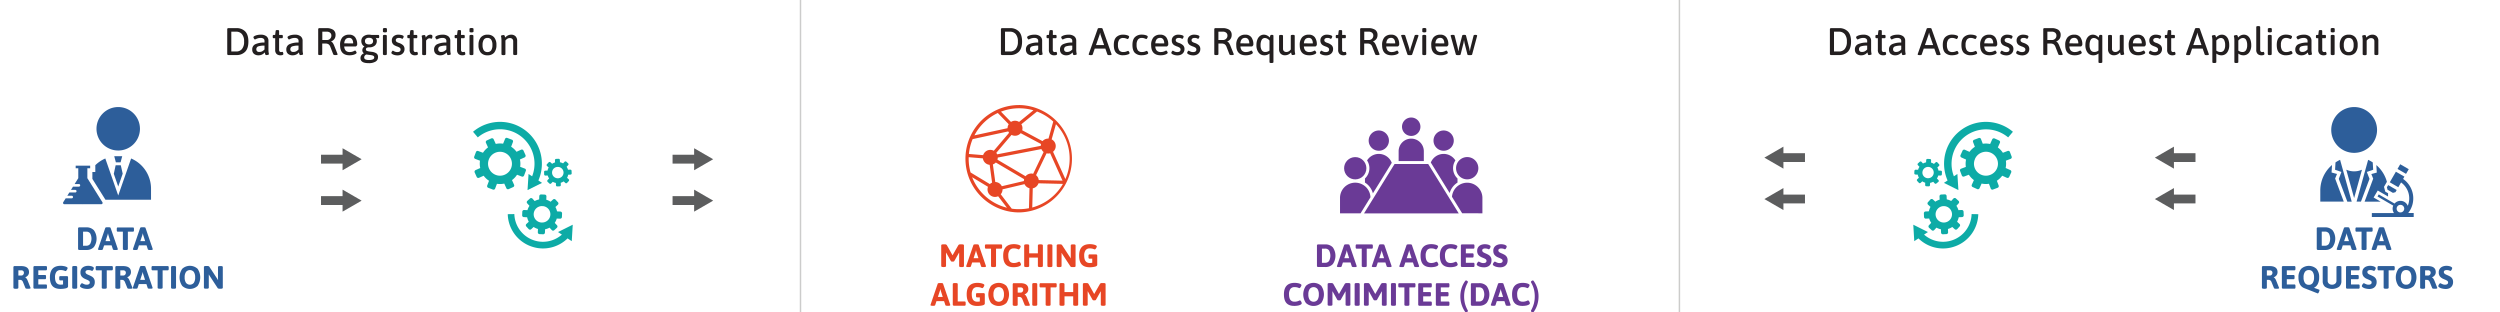 <svg id="Layer_2" data-name="Layer 2" xmlns="http://www.w3.org/2000/svg" viewBox="0 0 1705 213.07"><defs><style>.cls-1{fill:#231f20;}.cls-2{fill:#2d5e9a;}.cls-3{fill:#e74625;}.cls-4{fill:#6a3a96;}.cls-5{fill:#5c5d5e;}.cls-6{fill:#0daba6;}.cls-7,.cls-8{fill:none;}.cls-7{stroke:#cccccb;stroke-miterlimit:10;}</style></defs><path class="cls-1" d="M155.18,37.33a.9.9,0,0,1-.21-.66V20.06a.75.75,0,0,1,.87-.87h5.37a8,8,0,0,1,6,2.24q2.2,2.25,2.2,6.93t-2.2,6.93a8,8,0,0,1-6,2.25h-5.37A.9.9,0,0,1,155.18,37.33Zm5.9-2.21A5,5,0,0,0,165,33.46a7.54,7.54,0,0,0,1.47-5.1A7.53,7.53,0,0,0,165,23.27a5,5,0,0,0-3.95-1.67h-3.3V35.12Z"/><path class="cls-1" d="M173.18,36.71a3.67,3.67,0,0,1-1.15-2.9,3.76,3.76,0,0,1,2.2-3.7A14.71,14.71,0,0,1,180.39,29V27.89a1.86,1.86,0,0,0-.63-1.47,3.07,3.07,0,0,0-2-.55,6.51,6.51,0,0,0-1.87.25,9.22,9.22,0,0,0-1.36.53,3.59,3.59,0,0,1-.64.27c-.2,0-.42-.2-.67-.61a2,2,0,0,1-.38-.93q0-.37.69-.78a7.13,7.13,0,0,1,1.84-.68,10.43,10.43,0,0,1,2.42-.27,6.07,6.07,0,0,1,3.94,1.11,3.77,3.77,0,0,1,1.35,3.08v5.61a14.91,14.91,0,0,0,.16,2.54,8.12,8.12,0,0,1,.16.89c0,.25-.22.42-.64.52a4.84,4.84,0,0,1-1.2.16.6.6,0,0,1-.59-.39,4.33,4.33,0,0,1-.26-.84l-.12-.6a5.93,5.93,0,0,1-1.77,1.41,5,5,0,0,1-2.47.58A4.64,4.64,0,0,1,173.18,36.71ZM178.79,35a6,6,0,0,0,1.6-1.28V31.09a13.9,13.9,0,0,0-4.06.48,2,2,0,0,0-1.52,2,1.8,1.8,0,0,0,.51,1.38,2,2,0,0,0,1.45.48A4.08,4.08,0,0,0,178.79,35Z"/><path class="cls-1" d="M188.68,36.84a3.63,3.63,0,0,1-1-2.92V26.06H186.6a.51.51,0,0,1-.46-.23,1.4,1.4,0,0,1-.14-.72v-.34a1.45,1.45,0,0,1,.14-.72.51.51,0,0,1,.46-.22h1.05l.34-2.67c0-.44.38-.66,1-.66h.41c.63,0,.95.22.95.66v2.67h1.94a.51.51,0,0,1,.46.22,1.45,1.45,0,0,1,.14.72v.34a1.4,1.4,0,0,1-.14.72.51.51,0,0,1-.46.23h-1.94v7.73a2,2,0,0,0,.33,1.32,1.18,1.18,0,0,0,.95.38,2.71,2.71,0,0,0,.62-.06,1.34,1.34,0,0,1,.38-.07c.17,0,.32.19.44.56a2.86,2.86,0,0,1,.19.86c0,.62-.7.94-2.1.94A3.69,3.69,0,0,1,188.68,36.84Z"/><path class="cls-1" d="M196.43,36.71a3.64,3.64,0,0,1-1.16-2.9,3.77,3.77,0,0,1,2.21-3.7A14.66,14.66,0,0,1,203.63,29V27.89a1.89,1.89,0,0,0-.62-1.47,3.09,3.09,0,0,0-2-.55,6.58,6.58,0,0,0-1.88.25,9.68,9.68,0,0,0-1.36.53,3.29,3.29,0,0,1-.64.27c-.19,0-.42-.2-.67-.61a2.1,2.1,0,0,1-.38-.93c0-.25.23-.51.7-.78a7,7,0,0,1,1.83-.68,10.5,10.5,0,0,1,2.42-.27,6.1,6.1,0,0,1,4,1.11,3.77,3.77,0,0,1,1.35,3.08v5.61a15.17,15.17,0,0,0,.15,2.54,8.12,8.12,0,0,1,.16.89c0,.25-.21.42-.64.52a4.83,4.83,0,0,1-1.19.16.59.59,0,0,1-.59-.39,3.74,3.74,0,0,1-.26-.84,6,6,0,0,1-.12-.6,5.93,5.93,0,0,1-1.77,1.41,5.05,5.05,0,0,1-2.48.58A4.61,4.61,0,0,1,196.43,36.71ZM202,35a6.09,6.09,0,0,0,1.59-1.28V31.09a13.94,13.94,0,0,0-4.06.48,2,2,0,0,0-1.52,2,1.8,1.8,0,0,0,.51,1.38,2.06,2.06,0,0,0,1.46.48A4.1,4.1,0,0,0,202,35Z"/><path class="cls-1" d="M217,36.93V20.06a.9.9,0,0,1,.21-.66.88.88,0,0,1,.65-.21h4.61a8.23,8.23,0,0,1,4.79,1.15,4.14,4.14,0,0,1,1.58,3.57,4.46,4.46,0,0,1-.81,2.7,5,5,0,0,1-2.23,1.65v.1a2.47,2.47,0,0,1,1.21,1,10.14,10.14,0,0,1,1,2l2.12,5.32c.07.25.11.39.11.42q0,.45-1.26.45h-.5a2.13,2.13,0,0,1-.76-.12.73.73,0,0,1-.42-.33l-2-5.13a3.61,3.61,0,0,0-1.28-1.8,4.28,4.28,0,0,0-2.25-.48h-2v7.2c0,.44-.4.66-1.21.66h-.39Q217,37.59,217,36.93Zm6-9.64a2.9,2.9,0,0,0,2.11-.87,2.77,2.77,0,0,0,.88-2.07,2.51,2.51,0,0,0-.85-2.05,3.53,3.53,0,0,0-2.32-.7h-3v5.69Z"/><path class="cls-1" d="M231.94,30.77a7.84,7.84,0,0,1,1.59-5.33,5.86,5.86,0,0,1,4.59-1.79,4.83,4.83,0,0,1,4.11,1.78,8.17,8.17,0,0,1,1.37,5.06,1.4,1.4,0,0,1-.38.73c-.26.31-.46.47-.62.47h-7.83a4.45,4.45,0,0,0,1.07,2.9,3.65,3.65,0,0,0,2.67.9,6.09,6.09,0,0,0,1.75-.23,8.28,8.28,0,0,0,1.28-.52,3.19,3.19,0,0,1,.61-.27c.2,0,.42.2.67.6a1.92,1.92,0,0,1,.38.89c0,.28-.23.56-.69.83a6.74,6.74,0,0,1-1.8.67,9.76,9.76,0,0,1-2.22.26Q231.94,37.72,231.94,30.77Zm8.9-1.17a4.7,4.7,0,0,0-.69-2.77,2.4,2.4,0,0,0-2.08-1q-3,0-3.3,3.73Z"/><path class="cls-1" d="M245.85,39.61a3.19,3.19,0,0,1,.63-1.94,3.74,3.74,0,0,1,1.68-1.29l0-.08a2.36,2.36,0,0,1-1.05-2.09,2.83,2.83,0,0,1,1.47-2.47A3.74,3.74,0,0,1,247,30.25a4.28,4.28,0,0,1-.58-2.2,4,4,0,0,1,1.42-3.21,5.83,5.83,0,0,1,3.9-1.19,8.76,8.76,0,0,1,1.68.18H258a.51.51,0,0,1,.46.22,1.33,1.33,0,0,1,.15.72v.34a1.25,1.25,0,0,1-.15.71A.49.49,0,0,1,258,26c-.25,0-.55,0-.92-.05a7.33,7.33,0,0,1-.86-.13l0,0a3.07,3.07,0,0,1,.76,2.15,3.9,3.9,0,0,1-1.39,3.16,5.79,5.79,0,0,1-3.82,1.16,3.26,3.26,0,0,0-1.68.33,1.16,1.16,0,0,0-.53,1.06,1.08,1.08,0,0,0,.76,1.08,10.7,10.7,0,0,0,2.36.47l1,.13a7.08,7.08,0,0,1,3.07,1.07A2.87,2.87,0,0,1,257.8,39a3.41,3.41,0,0,1-1.65,3,8.7,8.7,0,0,1-4.72,1.07Q245.85,43.09,245.85,39.61Zm8.52.86a1.45,1.45,0,0,0,.86-1.36,1.07,1.07,0,0,0-.46-.93,2.85,2.85,0,0,0-1.12-.47c-.45-.1-1.07-.19-1.85-.28-.93-.12-1.57-.22-1.91-.29a2.72,2.72,0,0,0-1.09.79,1.84,1.84,0,0,0-.41,1.2,1.45,1.45,0,0,0,.77,1.37,5.72,5.72,0,0,0,2.56.42A6,6,0,0,0,254.37,40.47Zm-.71-10.72a1.94,1.94,0,0,0,.76-1.73,1.93,1.93,0,0,0-.76-1.71,3.37,3.37,0,0,0-2-.54,3.32,3.32,0,0,0-2,.54,2,2,0,0,0-.75,1.71,2,2,0,0,0,.75,1.73,3.39,3.39,0,0,0,2,.53A3.44,3.44,0,0,0,253.66,29.75Z"/><path class="cls-1" d="M261.15,21.45V19.74c0-.43.47-.65,1.39-.65s1.36.22,1.36.65v1.71c0,.43-.45.65-1.36.65S261.15,21.88,261.15,21.45Zm0,15.48V24.43c0-.43.4-.65,1.2-.65h.27c.8,0,1.2.22,1.2.65v12.5q0,.66-1.2.66h-.27Q261.18,37.59,261.18,36.93Z"/><path class="cls-1" d="M269.07,37.51a5.18,5.18,0,0,1-1.56-.66c-.4-.26-.59-.52-.59-.78a1.84,1.84,0,0,1,.38-.93c.25-.4.47-.59.67-.59a3.06,3.06,0,0,1,.52.27,5.57,5.57,0,0,0,1.07.49,4.19,4.19,0,0,0,1.37.21,2.86,2.86,0,0,0,1.7-.43,1.52,1.52,0,0,0,.58-1.28,1.47,1.47,0,0,0-.59-1.25,6.89,6.89,0,0,0-1.88-.89,12.27,12.27,0,0,1-1.79-.82,3.47,3.47,0,0,1-1.22-1.22,3.82,3.82,0,0,1-.5-2.05,3.64,3.64,0,0,1,1.23-2.85,4.74,4.74,0,0,1,3.23-1.08,8.15,8.15,0,0,1,2.49.35c.75.24,1.12.53,1.12.88a2.29,2.29,0,0,1-.32,1c-.22.41-.43.61-.62.61a7.38,7.38,0,0,1-.71-.33,3.74,3.74,0,0,0-1.65-.3,2.6,2.6,0,0,0-1.49.39,1.27,1.27,0,0,0-.58,1.13,1.36,1.36,0,0,0,.46,1.1,5.2,5.2,0,0,0,1.64.78,8,8,0,0,1,2.85,1.58,3.48,3.48,0,0,1,1,2.72,4,4,0,0,1-.62,2.18,4.13,4.13,0,0,1-1.7,1.5,5.44,5.44,0,0,1-2.45.54A8,8,0,0,1,269.07,37.51Z"/><path class="cls-1" d="M280.4,36.84a3.64,3.64,0,0,1-1-2.92V26.06h-1a.5.5,0,0,1-.46-.23,1.29,1.29,0,0,1-.15-.72v-.34a1.33,1.33,0,0,1,.15-.72.5.5,0,0,1,.46-.22h1l.35-2.67q.07-.66,1-.66h.42c.63,0,.94.22.94.66v2.67H284a.5.5,0,0,1,.46.22,1.33,1.33,0,0,1,.15.72v.34a1.29,1.29,0,0,1-.15.72.5.5,0,0,1-.46.23h-1.94v7.73a2,2,0,0,0,.33,1.32,1.21,1.21,0,0,0,1,.38,2.62,2.62,0,0,0,.61-.06,1.47,1.47,0,0,1,.38-.07c.18,0,.33.19.45.56a3.12,3.12,0,0,1,.18.86c0,.62-.7.94-2.09.94A3.69,3.69,0,0,1,280.4,36.84Z"/><path class="cls-1" d="M287.91,36.93V28a13.67,13.67,0,0,0-.16-2.52c-.1-.52-.16-.82-.16-.89,0-.24.22-.42.66-.52a4.9,4.9,0,0,1,1.2-.16.58.58,0,0,1,.57.37,3.76,3.76,0,0,1,.26.78c.06.28.1.47.12.58a3.69,3.69,0,0,1,3-2,1.86,1.86,0,0,1,1.17.28,1.06,1.06,0,0,1,.35.87,3.61,3.61,0,0,1-.18,1.05q-.18.57-.42.57a2,2,0,0,1-.54-.13,2.76,2.76,0,0,0-.85-.13,2.12,2.12,0,0,0-1.43.54,5.1,5.1,0,0,0-.9,1v9.25c0,.44-.39.66-1.18.66h-.29Q287.91,37.59,287.91,36.93Z"/><path class="cls-1" d="M297.21,36.71a3.64,3.64,0,0,1-1.15-2.9,3.76,3.76,0,0,1,2.2-3.7A14.71,14.71,0,0,1,304.42,29V27.89a1.86,1.86,0,0,0-.63-1.47,3.07,3.07,0,0,0-2-.55,6.46,6.46,0,0,0-1.87.25,9.38,9.38,0,0,0-1.37.53,3.29,3.29,0,0,1-.64.27c-.19,0-.41-.2-.67-.61a2.1,2.1,0,0,1-.38-.93c0-.25.23-.51.7-.78a7,7,0,0,1,1.83-.68,10.52,10.52,0,0,1,2.43-.27,6.07,6.07,0,0,1,3.94,1.11,3.77,3.77,0,0,1,1.35,3.08v5.61a13.92,13.92,0,0,0,.16,2.54c.1.52.15.82.15.89,0,.25-.21.42-.64.52a4.77,4.77,0,0,1-1.19.16.59.59,0,0,1-.59-.39,4.33,4.33,0,0,1-.26-.84l-.12-.6a5.93,5.93,0,0,1-1.77,1.41,5,5,0,0,1-2.47.58A4.64,4.64,0,0,1,297.21,36.71ZM302.82,35a6.13,6.13,0,0,0,1.6-1.28V31.09a13.85,13.85,0,0,0-4.06.48,2,2,0,0,0-1.52,2,1.8,1.8,0,0,0,.51,1.38,2,2,0,0,0,1.45.48A4.1,4.1,0,0,0,302.82,35Z"/><path class="cls-1" d="M312.71,36.84a3.63,3.63,0,0,1-1-2.92V26.06h-1.05a.5.5,0,0,1-.46-.23,1.29,1.29,0,0,1-.15-.72v-.34a1.33,1.33,0,0,1,.15-.72.5.5,0,0,1,.46-.22h1.05l.34-2.67q.08-.66,1-.66h.42c.63,0,.94.22.94.66v2.67h1.94a.5.5,0,0,1,.46.22,1.33,1.33,0,0,1,.15.72v.34a1.29,1.29,0,0,1-.15.72.5.5,0,0,1-.46.23h-1.94v7.73a2,2,0,0,0,.33,1.32,1.21,1.21,0,0,0,1,.38,2.62,2.62,0,0,0,.61-.06,1.47,1.47,0,0,1,.38-.07c.18,0,.33.19.45.56a3.12,3.12,0,0,1,.18.86c0,.62-.7.94-2.09.94A3.69,3.69,0,0,1,312.71,36.84Z"/><path class="cls-1" d="M320.19,21.45V19.74c0-.43.46-.65,1.39-.65s1.36.22,1.36.65v1.71c0,.43-.45.65-1.36.65S320.19,21.88,320.19,21.45Zm0,15.48V24.43c0-.43.4-.65,1.2-.65h.27c.8,0,1.2.22,1.2.65v12.5q0,.66-1.2.66h-.27Q320.22,37.59,320.22,36.93Z"/><path class="cls-1" d="M327.92,35.92a7.64,7.64,0,0,1-1.57-5.2,7.71,7.71,0,0,1,1.6-5.24,5.71,5.71,0,0,1,4.56-1.83A5.61,5.61,0,0,1,337,25.47a7.84,7.84,0,0,1,1.56,5.25,7.74,7.74,0,0,1-1.55,5.2,5.64,5.64,0,0,1-4.53,1.8A5.77,5.77,0,0,1,327.92,35.92ZM335,34.31a6.33,6.33,0,0,0,.83-3.61,6.4,6.4,0,0,0-.83-3.63,2.88,2.88,0,0,0-2.55-1.2,2.83,2.83,0,0,0-2.52,1.2,6.5,6.5,0,0,0-.81,3.63,6.44,6.44,0,0,0,.8,3.61,2.82,2.82,0,0,0,2.53,1.18A2.89,2.89,0,0,0,335,34.31Z"/><path class="cls-1" d="M342,36.93V28a14.89,14.89,0,0,0-.15-2.52,8.12,8.12,0,0,1-.16-.89c0-.24.22-.42.65-.52a5,5,0,0,1,1.21-.16.57.57,0,0,1,.56.37,3.77,3.77,0,0,1,.27.78c.06.28.1.47.11.58a6.11,6.11,0,0,1,1.86-1.46,5,5,0,0,1,2.18-.53,4.12,4.12,0,0,1,3.08,1.11,4.32,4.32,0,0,1,1.09,3.13v9c0,.44-.41.66-1.21.66h-.29q-1.2,0-1.2-.66V28.21a2.21,2.21,0,0,0-.61-1.67,2.4,2.4,0,0,0-1.75-.59,3,3,0,0,0-1.63.49,4.43,4.43,0,0,0-1.31,1.24v9.25q0,.66-1.2.66h-.29C342.4,37.59,342,37.37,342,36.93Z"/><path class="cls-1" d="M682.84,37.33a.9.9,0,0,1-.21-.66V20.06a.9.9,0,0,1,.21-.66.88.88,0,0,1,.65-.21h5.37a8,8,0,0,1,6,2.24q2.2,2.25,2.2,6.93t-2.2,6.93a8,8,0,0,1-6,2.25h-5.37A.88.88,0,0,1,682.84,37.33Zm5.89-2.21a5,5,0,0,0,4-1.66,7.54,7.54,0,0,0,1.47-5.1,7.53,7.53,0,0,0-1.47-5.09,5,5,0,0,0-4-1.67h-3.3V35.12Z"/><path class="cls-1" d="M700.84,36.71a3.64,3.64,0,0,1-1.15-2.9,3.76,3.76,0,0,1,2.2-3.7A14.71,14.71,0,0,1,708.05,29V27.89a1.86,1.86,0,0,0-.63-1.47,3.09,3.09,0,0,0-2-.55,6.46,6.46,0,0,0-1.87.25,9.38,9.38,0,0,0-1.37.53,3.29,3.29,0,0,1-.64.27c-.19,0-.41-.2-.67-.61a2.1,2.1,0,0,1-.38-.93c0-.25.23-.51.7-.78a7,7,0,0,1,1.83-.68,10.52,10.52,0,0,1,2.43-.27,6.09,6.09,0,0,1,3.94,1.11,3.77,3.77,0,0,1,1.35,3.08v5.61a13.92,13.92,0,0,0,.16,2.54c.1.52.15.82.15.89,0,.25-.21.42-.64.52a4.77,4.77,0,0,1-1.19.16.59.59,0,0,1-.59-.39,4.33,4.33,0,0,1-.26-.84l-.12-.6a5.93,5.93,0,0,1-1.77,1.41,5.05,5.05,0,0,1-2.48.58A4.63,4.63,0,0,1,700.84,36.71ZM706.45,35a6.13,6.13,0,0,0,1.6-1.28V31.09a14,14,0,0,0-4.07.48,2,2,0,0,0-1.52,2A1.77,1.77,0,0,0,703,35a2,2,0,0,0,1.45.48A4.1,4.1,0,0,0,706.45,35Z"/><path class="cls-1" d="M716.34,36.84a3.64,3.64,0,0,1-1-2.92V26.06h-1a.5.5,0,0,1-.46-.23,1.29,1.29,0,0,1-.15-.72v-.34a1.33,1.33,0,0,1,.15-.72.5.5,0,0,1,.46-.22h1l.35-2.67q.08-.66,1-.66h.42c.63,0,.94.22.94.66v2.67h1.94a.5.5,0,0,1,.46.22,1.33,1.33,0,0,1,.15.72v.34a1.29,1.29,0,0,1-.15.72.5.5,0,0,1-.46.23H718v7.73a2,2,0,0,0,.33,1.32,1.21,1.21,0,0,0,1,.38,2.62,2.62,0,0,0,.61-.06,1.47,1.47,0,0,1,.38-.07c.18,0,.33.19.45.56a3.12,3.12,0,0,1,.18.86c0,.62-.7.94-2.09.94A3.69,3.69,0,0,1,716.34,36.84Z"/><path class="cls-1" d="M724.08,36.71a3.64,3.64,0,0,1-1.15-2.9,3.76,3.76,0,0,1,2.2-3.7A14.71,14.71,0,0,1,731.29,29V27.89a1.86,1.86,0,0,0-.63-1.47,3.07,3.07,0,0,0-2-.55,6.51,6.51,0,0,0-1.87.25,9.22,9.22,0,0,0-1.36.53,3.24,3.24,0,0,1-.65.27c-.19,0-.41-.2-.66-.61a2,2,0,0,1-.38-.93q0-.37.69-.78a7.19,7.19,0,0,1,1.83-.68,10.58,10.58,0,0,1,2.43-.27,6.07,6.07,0,0,1,3.94,1.11A3.77,3.77,0,0,1,734,27.84v5.61a13.92,13.92,0,0,0,.16,2.54c.1.52.16.82.16.89,0,.25-.22.42-.65.52a4.71,4.71,0,0,1-1.19.16.6.6,0,0,1-.59-.39,4.33,4.33,0,0,1-.26-.84l-.12-.6a5.93,5.93,0,0,1-1.77,1.41,5,5,0,0,1-2.47.58A4.64,4.64,0,0,1,724.08,36.71ZM729.69,35a6,6,0,0,0,1.6-1.28V31.09a13.85,13.85,0,0,0-4.06.48,2,2,0,0,0-1.52,2,1.8,1.8,0,0,0,.51,1.38,2,2,0,0,0,1.45.48A4.1,4.1,0,0,0,729.69,35Z"/><path class="cls-1" d="M742.51,37.12a1.52,1.52,0,0,1,.07-.42l6.08-17.11c.11-.3.5-.45,1.18-.45h.92c.68,0,1.07.15,1.18.45L758,36.72a1.41,1.41,0,0,1,.08.4c0,.31-.4.47-1.18.47h-.47c-.67,0-1.06-.15-1.18-.45l-1.39-4h-7.26l-1.36,4c-.13.3-.49.45-1.1.45h-.4C742.92,37.59,742.51,37.43,742.51,37.12ZM753,30.75l-2.39-6.92c-.07-.24-.13-.53-.19-.86s-.11-.57-.15-.71h0a10.29,10.29,0,0,1-.39,1.57l-2.41,6.92Z"/><path class="cls-1" d="M761.21,36c-1.06-1.13-1.59-2.91-1.59-5.36s.58-4.25,1.74-5.36A6.4,6.4,0,0,1,766,23.65a9.2,9.2,0,0,1,2.8.4c.84.27,1.27.6,1.27,1a2.19,2.19,0,0,1-.37,1c-.25.41-.46.61-.66.61l-.34-.13a10.43,10.43,0,0,0-1.22-.44,5.15,5.15,0,0,0-1.45-.19A3.19,3.19,0,0,0,763.35,27a5.78,5.78,0,0,0-.9,3.58,6.44,6.44,0,0,0,.85,3.74,3.3,3.3,0,0,0,2.84,1.16,5.39,5.39,0,0,0,1.59-.2,8.76,8.76,0,0,0,1.27-.48l.34-.1c.19,0,.41.19.65.58a2,2,0,0,1,.37.94c0,.4-.46.75-1.37,1a9.21,9.21,0,0,1-2.87.45A6.45,6.45,0,0,1,761.21,36Z"/><path class="cls-1" d="M773.92,36c-1.06-1.13-1.59-2.91-1.59-5.36s.58-4.25,1.74-5.36a6.4,6.4,0,0,1,4.62-1.66,9.09,9.09,0,0,1,2.79.4c.85.27,1.28.6,1.28,1a2.19,2.19,0,0,1-.37,1c-.25.41-.46.61-.66.61l-.34-.13a11.13,11.13,0,0,0-1.22-.44,5.15,5.15,0,0,0-1.45-.19A3.19,3.19,0,0,0,776.06,27a5.78,5.78,0,0,0-.9,3.58,6.44,6.44,0,0,0,.85,3.74,3.28,3.28,0,0,0,2.84,1.16,5.39,5.39,0,0,0,1.59-.2,9.22,9.22,0,0,0,1.27-.48l.34-.1c.19,0,.41.19.65.58a2,2,0,0,1,.37.94c0,.4-.46.75-1.38,1a9.12,9.12,0,0,1-2.87.45A6.44,6.44,0,0,1,773.92,36Z"/><path class="cls-1" d="M785.09,30.77a7.79,7.79,0,0,1,1.6-5.33,5.82,5.82,0,0,1,4.58-1.79,4.85,4.85,0,0,1,4.12,1.78,8.23,8.23,0,0,1,1.36,5.06,1.4,1.4,0,0,1-.38.73c-.26.31-.46.47-.62.47h-7.83a4.45,4.45,0,0,0,1.07,2.9,3.65,3.65,0,0,0,2.67.9,6.09,6.09,0,0,0,1.75-.23,8.28,8.28,0,0,0,1.28-.52,2.88,2.88,0,0,1,.62-.27c.19,0,.41.2.67.6a2,2,0,0,1,.38.89c0,.28-.24.56-.7.83a6.79,6.79,0,0,1-1.79.67,9.91,9.91,0,0,1-2.23.26Q785.09,37.72,785.09,30.77ZM794,29.6a4.7,4.7,0,0,0-.7-2.77,2.4,2.4,0,0,0-2.08-1q-3,0-3.3,3.73Z"/><path class="cls-1" d="M801,37.51a5.18,5.18,0,0,1-1.56-.66c-.4-.26-.59-.52-.59-.78a1.84,1.84,0,0,1,.38-.93c.25-.4.47-.59.67-.59a3.06,3.06,0,0,1,.52.27,5.57,5.57,0,0,0,1.07.49,4.19,4.19,0,0,0,1.37.21,2.86,2.86,0,0,0,1.7-.43,1.52,1.52,0,0,0,.58-1.28,1.47,1.47,0,0,0-.59-1.25,6.89,6.89,0,0,0-1.88-.89,12.27,12.27,0,0,1-1.79-.82,3.47,3.47,0,0,1-1.22-1.22,3.82,3.82,0,0,1-.5-2.05,3.64,3.64,0,0,1,1.23-2.85,4.74,4.74,0,0,1,3.23-1.08,8.15,8.15,0,0,1,2.49.35c.75.24,1.12.53,1.12.88a2.29,2.29,0,0,1-.32,1c-.22.41-.43.61-.62.61a7.38,7.38,0,0,1-.71-.33,3.74,3.74,0,0,0-1.65-.3,2.6,2.6,0,0,0-1.49.39,1.27,1.27,0,0,0-.58,1.13,1.36,1.36,0,0,0,.46,1.1,5.2,5.2,0,0,0,1.64.78,8,8,0,0,1,2.85,1.58,3.48,3.48,0,0,1,1,2.72,4,4,0,0,1-.62,2.18,4.13,4.13,0,0,1-1.7,1.5,5.47,5.47,0,0,1-2.45.54A8,8,0,0,1,801,37.51Z"/><path class="cls-1" d="M811.79,37.51a5.18,5.18,0,0,1-1.56-.66c-.39-.26-.59-.52-.59-.78a1.94,1.94,0,0,1,.38-.93c.25-.4.48-.59.67-.59a3.06,3.06,0,0,1,.52.27,5.67,5.67,0,0,0,1.08.49,4.09,4.09,0,0,0,1.36.21,2.86,2.86,0,0,0,1.7-.43,1.5,1.5,0,0,0,.58-1.28,1.47,1.47,0,0,0-.59-1.25,6.8,6.8,0,0,0-1.87-.89,12,12,0,0,1-1.8-.82,3.47,3.47,0,0,1-1.22-1.22,3.82,3.82,0,0,1-.5-2.05,3.61,3.61,0,0,1,1.24-2.85,4.7,4.7,0,0,1,3.22-1.08,8.15,8.15,0,0,1,2.49.35c.75.24,1.13.53,1.13.88a2.19,2.19,0,0,1-.33,1c-.22.41-.43.61-.62.61s-.3-.13-.7-.33a3.82,3.82,0,0,0-1.66-.3,2.6,2.6,0,0,0-1.49.39,1.3,1.3,0,0,0-.58,1.13,1.39,1.39,0,0,0,.46,1.1,5.2,5.2,0,0,0,1.64.78,8,8,0,0,1,2.86,1.58,3.52,3.52,0,0,1,1,2.72,4,4,0,0,1-.62,2.18,4.13,4.13,0,0,1-1.7,1.5,5.44,5.44,0,0,1-2.45.54A8.15,8.15,0,0,1,811.79,37.51Z"/><path class="cls-1" d="M828.14,36.93V20.06a.75.75,0,0,1,.87-.87h4.61a8.2,8.2,0,0,1,4.78,1.15A4.12,4.12,0,0,1,840,23.91a4.46,4.46,0,0,1-.82,2.7A4.93,4.93,0,0,1,837,28.26v.1a2.49,2.49,0,0,1,1.2,1,10.14,10.14,0,0,1,1,2l2.13,5.32c.06.25.1.39.1.42q0,.45-1.26.45h-.5a2.16,2.16,0,0,1-.76-.12.67.67,0,0,1-.41-.33l-2-5.13a3.62,3.62,0,0,0-1.29-1.8,4.23,4.23,0,0,0-2.25-.48h-2v7.2q0,.66-1.2.66h-.39C828.54,37.59,828.14,37.37,828.14,36.93Zm6-9.64a2.86,2.86,0,0,0,2.1-.87,2.77,2.77,0,0,0,.88-2.07,2.48,2.48,0,0,0-.85-2.05,3.53,3.53,0,0,0-2.32-.7h-3v5.69Z"/><path class="cls-1" d="M843.13,30.77a7.79,7.79,0,0,1,1.6-5.33,5.82,5.82,0,0,1,4.58-1.79,4.85,4.85,0,0,1,4.12,1.78,8.17,8.17,0,0,1,1.36,5.06,1.4,1.4,0,0,1-.38.73c-.25.31-.46.47-.61.47H846a4.45,4.45,0,0,0,1.07,2.9,3.7,3.7,0,0,0,2.68.9,6.06,6.06,0,0,0,1.74-.23,7.53,7.53,0,0,0,1.28-.52,3.13,3.13,0,0,1,.62-.27c.19,0,.41.2.67.6a2,2,0,0,1,.38.89c0,.28-.23.56-.7.83a6.79,6.79,0,0,1-1.79.67,9.91,9.91,0,0,1-2.23.26Q843.13,37.72,843.13,30.77ZM852,29.6a4.62,4.62,0,0,0-.7-2.77,2.39,2.39,0,0,0-2.08-1q-3,0-3.3,3.73Z"/><path class="cls-1" d="M865.8,42.33V36.51a6.24,6.24,0,0,1-1.58.89,5.1,5.1,0,0,1-1.86.32,4.75,4.75,0,0,1-4-1.86,8.08,8.08,0,0,1-1.47-5.14,10.16,10.16,0,0,1,.63-3.71,5.63,5.63,0,0,1,1.78-2.49,4.32,4.32,0,0,1,2.67-.87,4.68,4.68,0,0,1,2.14.51A5.92,5.92,0,0,1,866,25.61a10.54,10.54,0,0,1,.39-1.41.52.52,0,0,1,.3-.33,1.84,1.84,0,0,1,.65-.09h.15c.69,0,1,.22,1,.65v17.9c0,.42-.41.63-1.21.63H867Q865.8,43,865.8,42.33Zm0-7.86V27.66a5.56,5.56,0,0,0-1.5-1.28,3.36,3.36,0,0,0-1.65-.45,2.39,2.39,0,0,0-2.19,1.27,7.32,7.32,0,0,0-.74,3.63,6.06,6.06,0,0,0,.81,3.43A2.75,2.75,0,0,0,863,35.44,4.38,4.38,0,0,0,865.8,34.47Z"/><path class="cls-1" d="M873.41,36.61a4.3,4.3,0,0,1-1.09-3.14v-9c0-.43.4-.65,1.21-.65h.29c.8,0,1.2.22,1.2.65v8.73a2.21,2.21,0,0,0,.6,1.66,2.39,2.39,0,0,0,1.76.59,3,3,0,0,0,1.62-.48,4.34,4.34,0,0,0,1.31-1.25V24.43c0-.43.41-.65,1.21-.65h.29c.8,0,1.2.22,1.2.65v9a14.91,14.91,0,0,0,.16,2.54,8.12,8.12,0,0,1,.16.89c0,.25-.22.42-.66.52a4.9,4.9,0,0,1-1.2.16.6.6,0,0,1-.57-.39,4.33,4.33,0,0,1-.26-.84l-.12-.6a5.53,5.53,0,0,1-1.83,1.45,4.86,4.86,0,0,1-2.2.54A4.11,4.11,0,0,1,873.41,36.61Z"/><path class="cls-1" d="M886.42,30.77a7.79,7.79,0,0,1,1.6-5.33,5.82,5.82,0,0,1,4.58-1.79,4.85,4.85,0,0,1,4.12,1.78,8.17,8.17,0,0,1,1.36,5.06,1.4,1.4,0,0,1-.38.73c-.25.31-.46.47-.61.47h-7.84a4.45,4.45,0,0,0,1.07,2.9,3.7,3.7,0,0,0,2.68.9,6.06,6.06,0,0,0,1.74-.23,7.53,7.53,0,0,0,1.28-.52,3.13,3.13,0,0,1,.62-.27c.19,0,.41.2.67.6a2,2,0,0,1,.38.89c0,.28-.23.56-.7.83a6.79,6.79,0,0,1-1.79.67,9.91,9.91,0,0,1-2.23.26Q886.42,37.72,886.42,30.77Zm8.91-1.17a4.62,4.62,0,0,0-.7-2.77,2.39,2.39,0,0,0-2.08-1q-3,0-3.3,3.73Z"/><path class="cls-1" d="M902.3,37.51a5.18,5.18,0,0,1-1.56-.66c-.39-.26-.59-.52-.59-.78a1.94,1.94,0,0,1,.38-.93c.25-.4.48-.59.67-.59a3.06,3.06,0,0,1,.52.27,5.67,5.67,0,0,0,1.08.49,4.09,4.09,0,0,0,1.36.21,2.86,2.86,0,0,0,1.7-.43,1.5,1.5,0,0,0,.58-1.28,1.47,1.47,0,0,0-.59-1.25,6.8,6.8,0,0,0-1.87-.89,12,12,0,0,1-1.8-.82A3.47,3.47,0,0,1,901,29.63a3.82,3.82,0,0,1-.5-2.05,3.64,3.64,0,0,1,1.24-2.85,4.7,4.7,0,0,1,3.22-1.08,8.15,8.15,0,0,1,2.49.35c.75.24,1.13.53,1.13.88a2.19,2.19,0,0,1-.33,1c-.22.41-.43.61-.62.61s-.3-.13-.71-.33a3.74,3.74,0,0,0-1.65-.3,2.6,2.6,0,0,0-1.49.39,1.3,1.3,0,0,0-.58,1.13,1.39,1.39,0,0,0,.46,1.1,5.2,5.2,0,0,0,1.64.78,8,8,0,0,1,2.86,1.58,3.52,3.52,0,0,1,1,2.72,4,4,0,0,1-.62,2.18,4.13,4.13,0,0,1-1.7,1.5,5.44,5.44,0,0,1-2.45.54A8.15,8.15,0,0,1,902.3,37.51Z"/><path class="cls-1" d="M913.63,36.84a3.63,3.63,0,0,1-1-2.92V26.06h-1.05a.51.51,0,0,1-.46-.23,1.3,1.3,0,0,1-.14-.72v-.34a1.34,1.34,0,0,1,.14-.72.51.51,0,0,1,.46-.22h1.05l.34-2.67q.07-.66,1-.66h.42c.63,0,.95.22.95.66v2.67h1.94a.48.48,0,0,1,.45.22,1.33,1.33,0,0,1,.15.72v.34a1.29,1.29,0,0,1-.15.72.49.49,0,0,1-.45.23H915.3v7.73a2.09,2.09,0,0,0,.32,1.32,1.21,1.21,0,0,0,1,.38,2.71,2.71,0,0,0,.62-.06,1.34,1.34,0,0,1,.38-.07c.17,0,.32.19.44.56a3.22,3.22,0,0,1,.19.86c0,.62-.7.94-2.1.94A3.69,3.69,0,0,1,913.63,36.84Z"/><path class="cls-1" d="M927.61,36.93V20.06a.75.75,0,0,1,.87-.87h4.61a8.2,8.2,0,0,1,4.78,1.15,4.12,4.12,0,0,1,1.59,3.57,4.4,4.4,0,0,1-.82,2.7,4.93,4.93,0,0,1-2.22,1.65v.1a2.49,2.49,0,0,1,1.2,1,10.14,10.14,0,0,1,1,2l2.13,5.32a3,3,0,0,1,.1.42q0,.45-1.26.45h-.49a2.13,2.13,0,0,1-.76-.12.73.73,0,0,1-.42-.33l-2-5.13a3.62,3.62,0,0,0-1.29-1.8,4.23,4.23,0,0,0-2.25-.48h-2v7.2c0,.44-.41.66-1.21.66h-.39C928,37.59,927.61,37.37,927.61,36.93Zm6-9.64a2.9,2.9,0,0,0,2.11-.87,2.8,2.8,0,0,0,.87-2.07,2.48,2.48,0,0,0-.85-2.05,3.51,3.51,0,0,0-2.32-.7h-3v5.69Z"/><path class="cls-1" d="M942.6,30.77a7.79,7.79,0,0,1,1.6-5.33,5.83,5.83,0,0,1,4.59-1.79,4.85,4.85,0,0,1,4.11,1.78,8.17,8.17,0,0,1,1.36,5.06,1.4,1.4,0,0,1-.38.73c-.25.31-.46.47-.61.47h-7.84a4.45,4.45,0,0,0,1.08,2.9,3.65,3.65,0,0,0,2.67.9,6.06,6.06,0,0,0,1.74-.23,8,8,0,0,0,1.29-.52,2.92,2.92,0,0,1,.61-.27c.19,0,.42.2.67.6a2,2,0,0,1,.38.89c0,.28-.23.56-.7.83a6.79,6.79,0,0,1-1.79.67,9.85,9.85,0,0,1-2.23.26Q942.6,37.72,942.6,30.77Zm8.91-1.17a4.7,4.7,0,0,0-.69-2.77,2.42,2.42,0,0,0-2.09-1q-3,0-3.3,3.73Z"/><path class="cls-1" d="M959.87,37.14l-4.19-12.5a.89.89,0,0,1-.11-.39c0-.32.42-.47,1.26-.47h.37c.68,0,1.06.15,1.15.44l2.28,7.16a29,29,0,0,1,.89,3.53h.11a28.59,28.59,0,0,1,1-3.82l2.18-6.87c.12-.29.52-.44,1.2-.44h.24c.77,0,1.15.15,1.15.47a1.94,1.94,0,0,1-.08.42l-4.22,12.47c-.08.3-.47.45-1.15.45h-.89C960.38,37.59,960,37.44,959.87,37.14Z"/><path class="cls-1" d="M970,21.45V19.74c0-.43.46-.65,1.39-.65s1.36.22,1.36.65v1.71c0,.43-.45.65-1.36.65S970,21.88,970,21.45Zm0,15.48V24.43c0-.43.41-.65,1.21-.65h.26c.81,0,1.21.22,1.21.65v12.5c0,.44-.4.66-1.21.66h-.26C970.39,37.59,970,37.37,970,36.93Z"/><path class="cls-1" d="M976.12,30.77a7.84,7.84,0,0,1,1.59-5.33,5.86,5.86,0,0,1,4.59-1.79,4.83,4.83,0,0,1,4.11,1.78,8.17,8.17,0,0,1,1.37,5.06,1.4,1.4,0,0,1-.38.73c-.26.31-.46.47-.62.47H979a4.45,4.45,0,0,0,1.07,2.9,3.65,3.65,0,0,0,2.67.9,6.09,6.09,0,0,0,1.75-.23,8.28,8.28,0,0,0,1.28-.52,2.88,2.88,0,0,1,.62-.27q.28,0,.66.6a1.92,1.92,0,0,1,.38.89c0,.28-.23.56-.69.83a6.74,6.74,0,0,1-1.8.67,9.76,9.76,0,0,1-2.22.26Q976.12,37.72,976.12,30.77ZM985,29.6a4.7,4.7,0,0,0-.7-2.77,2.4,2.4,0,0,0-2.08-1q-3,0-3.3,3.73Z"/><path class="cls-1" d="M992.89,37.14l-3.44-12.37a1.57,1.57,0,0,1-.1-.47c0-.35.45-.52,1.34-.52s1.26.15,1.33.44l2,7.84c.09.35.27,1.27.55,2.78h.11c.21-1.21.39-2.14.55-2.81l2-7.78c.1-.32.49-.47,1.15-.47h.31c.69,0,1.06.15,1.13.47l2,7.81a24.56,24.56,0,0,1,.58,2.83h.05l.1-.63c.18-1,.33-1.72.45-2.18l2-7.86c.07-.29.47-.44,1.2-.44s1.21.17,1.21.52a1.06,1.06,0,0,1-.06.37L1004,37.14a.49.49,0,0,1-.37.34,2.5,2.5,0,0,1-.79.11h-.94c-.68,0-1.06-.15-1.13-.45l-1.91-7.57c-.12-.51-.24-1.21-.36-2.12h-.08c-.16,1-.28,1.74-.37,2.09l-1.91,7.6c-.07.3-.47.45-1.18.45H994C993.34,37.59,993,37.44,992.89,37.14Z"/><path class="cls-1" d="M1248.2,37.33a.9.9,0,0,1-.21-.66V20.06a.9.9,0,0,1,.21-.66.88.88,0,0,1,.65-.21h5.37a8,8,0,0,1,6,2.24q2.21,2.25,2.2,6.93t-2.2,6.93a8,8,0,0,1-6,2.25h-5.37A.88.88,0,0,1,1248.2,37.33Zm5.89-2.21a5,5,0,0,0,4-1.66,7.54,7.54,0,0,0,1.47-5.1,7.53,7.53,0,0,0-1.47-5.09,5,5,0,0,0-4-1.67h-3.3V35.12Z"/><path class="cls-1" d="M1266.2,36.71a3.64,3.64,0,0,1-1.15-2.9,3.76,3.76,0,0,1,2.2-3.7,14.71,14.71,0,0,1,6.16-1.09V27.89a1.86,1.86,0,0,0-.63-1.47,3.07,3.07,0,0,0-2-.55,6.46,6.46,0,0,0-1.87.25,9.38,9.38,0,0,0-1.37.53,3.29,3.29,0,0,1-.64.27c-.19,0-.41-.2-.67-.61a2.1,2.1,0,0,1-.38-.93c0-.25.23-.51.7-.78a7,7,0,0,1,1.83-.68,10.52,10.52,0,0,1,2.43-.27,6.07,6.07,0,0,1,3.94,1.11,3.77,3.77,0,0,1,1.35,3.08v5.61a13.92,13.92,0,0,0,.16,2.54c.1.52.15.82.15.89,0,.25-.21.42-.64.52a4.77,4.77,0,0,1-1.19.16.59.59,0,0,1-.59-.39,4.33,4.33,0,0,1-.26-.84l-.12-.6a5.93,5.93,0,0,1-1.77,1.41,5.05,5.05,0,0,1-2.48.58A4.63,4.63,0,0,1,1266.2,36.71Zm5.61-1.72a6.13,6.13,0,0,0,1.6-1.28V31.09a14,14,0,0,0-4.07.48,2,2,0,0,0-1.52,2,1.81,1.81,0,0,0,.52,1.38,2,2,0,0,0,1.45.48A4.1,4.1,0,0,0,1271.81,35Z"/><path class="cls-1" d="M1281.7,36.84a3.63,3.63,0,0,1-1-2.92V26.06h-1.05a.5.5,0,0,1-.46-.23,1.29,1.29,0,0,1-.15-.72v-.34a1.33,1.33,0,0,1,.15-.72.5.5,0,0,1,.46-.22h1.05l.34-2.67q.08-.66,1-.66h.42c.63,0,.94.22.94.66v2.67h1.94a.5.5,0,0,1,.46.22,1.33,1.33,0,0,1,.15.72v.34a1.29,1.29,0,0,1-.15.72.5.5,0,0,1-.46.23h-1.94v7.73a2,2,0,0,0,.33,1.32,1.21,1.21,0,0,0,1,.38,2.62,2.62,0,0,0,.61-.06,1.47,1.47,0,0,1,.38-.07c.18,0,.33.19.45.56a3.12,3.12,0,0,1,.18.86c0,.62-.7.94-2.09.94A3.69,3.69,0,0,1,1281.7,36.84Z"/><path class="cls-1" d="M1289.44,36.71a3.64,3.64,0,0,1-1.15-2.9,3.76,3.76,0,0,1,2.2-3.7,14.71,14.71,0,0,1,6.16-1.09V27.89a1.86,1.86,0,0,0-.63-1.47,3.07,3.07,0,0,0-2-.55,6.51,6.51,0,0,0-1.87.25,9.22,9.22,0,0,0-1.36.53,3.59,3.59,0,0,1-.64.27c-.2,0-.42-.2-.67-.61a2,2,0,0,1-.38-.93q0-.37.69-.78a7.13,7.13,0,0,1,1.84-.68,10.43,10.43,0,0,1,2.42-.27,6.07,6.07,0,0,1,3.94,1.11,3.77,3.77,0,0,1,1.35,3.08v5.61a14.91,14.91,0,0,0,.16,2.54,8.12,8.12,0,0,1,.16.89c0,.25-.22.42-.64.52a4.84,4.84,0,0,1-1.2.16.6.6,0,0,1-.59-.39,4.33,4.33,0,0,1-.26-.84l-.12-.6a5.93,5.93,0,0,1-1.77,1.41,5,5,0,0,1-2.47.58A4.64,4.64,0,0,1,1289.44,36.71Zm5.61-1.72a6,6,0,0,0,1.6-1.28V31.09a13.9,13.9,0,0,0-4.06.48,2,2,0,0,0-1.52,2,1.8,1.8,0,0,0,.51,1.38,2,2,0,0,0,1.45.48A4.1,4.1,0,0,0,1295.05,35Z"/><path class="cls-1" d="M1307.87,37.12a1.52,1.52,0,0,1,.07-.42L1314,19.59c.11-.3.5-.45,1.18-.45h.92c.68,0,1.07.15,1.18.45l6.08,17.13a1.41,1.41,0,0,1,.08.4c0,.31-.4.47-1.18.47h-.47c-.67,0-1.06-.15-1.18-.45l-1.39-4H1312l-1.36,4c-.13.3-.49.45-1.1.45h-.4C1308.29,37.59,1307.87,37.43,1307.87,37.12Zm10.53-6.37L1316,23.83a8.59,8.59,0,0,1-.2-.86c-.06-.34-.11-.57-.15-.71h-.05a10.29,10.29,0,0,1-.39,1.57l-2.41,6.92Z"/><path class="cls-1" d="M1326.58,36c-1.07-1.13-1.6-2.91-1.6-5.36s.58-4.25,1.74-5.36a6.4,6.4,0,0,1,4.62-1.66,9.2,9.2,0,0,1,2.8.4c.84.27,1.27.6,1.27,1a2.19,2.19,0,0,1-.37,1c-.24.41-.46.61-.66.61l-.34-.13a11,11,0,0,0-1.21-.44,5.22,5.22,0,0,0-1.46-.19,3.19,3.19,0,0,0-2.66,1.14,5.78,5.78,0,0,0-.9,3.58,6.44,6.44,0,0,0,.85,3.74,3.3,3.3,0,0,0,2.84,1.16,5.39,5.39,0,0,0,1.59-.2,8.76,8.76,0,0,0,1.27-.48l.34-.1c.19,0,.41.19.65.58a2,2,0,0,1,.37.94c0,.4-.46.75-1.37,1a9.21,9.21,0,0,1-2.87.45A6.41,6.41,0,0,1,1326.58,36Z"/><path class="cls-1" d="M1339.28,36c-1.06-1.13-1.59-2.91-1.59-5.36s.58-4.25,1.74-5.36a6.4,6.4,0,0,1,4.62-1.66,9.09,9.09,0,0,1,2.79.4c.85.27,1.28.6,1.28,1a2.19,2.19,0,0,1-.37,1c-.25.41-.46.61-.66.61l-.34-.13a11.13,11.13,0,0,0-1.22-.44,5.15,5.15,0,0,0-1.45-.19,3.19,3.19,0,0,0-2.66,1.14,5.78,5.78,0,0,0-.9,3.58,6.44,6.44,0,0,0,.85,3.74,3.3,3.3,0,0,0,2.84,1.16,5.39,5.39,0,0,0,1.59-.2,8.76,8.76,0,0,0,1.27-.48l.34-.1c.19,0,.41.19.65.58a2,2,0,0,1,.37.94c0,.4-.46.75-1.38,1a9.12,9.12,0,0,1-2.87.45A6.44,6.44,0,0,1,1339.28,36Z"/><path class="cls-1" d="M1350.45,30.77a7.79,7.79,0,0,1,1.6-5.33,5.82,5.82,0,0,1,4.58-1.79,4.85,4.85,0,0,1,4.12,1.78,8.23,8.23,0,0,1,1.36,5.06,1.4,1.4,0,0,1-.38.73c-.25.31-.46.47-.62.47h-7.83a4.45,4.45,0,0,0,1.07,2.9,3.66,3.66,0,0,0,2.68.9,6.06,6.06,0,0,0,1.74-.23,7.89,7.89,0,0,0,1.28-.52,3.13,3.13,0,0,1,.62-.27c.19,0,.41.2.67.6a2,2,0,0,1,.38.89c0,.28-.24.56-.7.83a6.79,6.79,0,0,1-1.79.67,9.91,9.91,0,0,1-2.23.26Q1350.45,37.72,1350.45,30.77Zm8.91-1.17a4.62,4.62,0,0,0-.7-2.77,2.39,2.39,0,0,0-2.08-1q-3,0-3.3,3.73Z"/><path class="cls-1" d="M1366.33,37.51a5.18,5.18,0,0,1-1.56-.66c-.39-.26-.59-.52-.59-.78a1.84,1.84,0,0,1,.38-.93c.25-.4.47-.59.67-.59a3.06,3.06,0,0,1,.52.27,5.67,5.67,0,0,0,1.08.49,4.09,4.09,0,0,0,1.36.21,2.86,2.86,0,0,0,1.7-.43,1.5,1.5,0,0,0,.58-1.28,1.47,1.47,0,0,0-.59-1.25,6.8,6.8,0,0,0-1.87-.89,12,12,0,0,1-1.8-.82,3.47,3.47,0,0,1-1.22-1.22,3.82,3.82,0,0,1-.5-2.05,3.64,3.64,0,0,1,1.23-2.85,4.74,4.74,0,0,1,3.23-1.08,8.15,8.15,0,0,1,2.49.35c.75.24,1.12.53,1.12.88a2.16,2.16,0,0,1-.32,1c-.22.41-.43.61-.62.61a7.38,7.38,0,0,1-.71-.33,3.74,3.74,0,0,0-1.65-.3,2.6,2.6,0,0,0-1.49.39,1.27,1.27,0,0,0-.58,1.13,1.36,1.36,0,0,0,.46,1.1,5.2,5.2,0,0,0,1.64.78,8,8,0,0,1,2.85,1.58,3.48,3.48,0,0,1,1,2.72,4,4,0,0,1-.62,2.18,4.13,4.13,0,0,1-1.7,1.5,5.44,5.44,0,0,1-2.45.54A8,8,0,0,1,1366.33,37.51Z"/><path class="cls-1" d="M1377.15,37.51a5.18,5.18,0,0,1-1.56-.66c-.39-.26-.59-.52-.59-.78a1.94,1.94,0,0,1,.38-.93c.25-.4.48-.59.67-.59a3.06,3.06,0,0,1,.52.27,6,6,0,0,0,1.08.49,4.09,4.09,0,0,0,1.36.21,2.86,2.86,0,0,0,1.7-.43,1.5,1.5,0,0,0,.58-1.28,1.47,1.47,0,0,0-.59-1.25,6.8,6.8,0,0,0-1.87-.89,12,12,0,0,1-1.8-.82,3.47,3.47,0,0,1-1.22-1.22,3.82,3.82,0,0,1-.49-2.05,3.64,3.64,0,0,1,1.23-2.85,4.7,4.7,0,0,1,3.22-1.08,8.15,8.15,0,0,1,2.49.35c.75.24,1.13.53,1.13.88a2.19,2.19,0,0,1-.33,1c-.22.41-.43.61-.62.61s-.3-.13-.7-.33a3.8,3.8,0,0,0-1.65-.3,2.61,2.61,0,0,0-1.5.39,1.3,1.3,0,0,0-.58,1.13,1.39,1.39,0,0,0,.46,1.1,5.2,5.2,0,0,0,1.64.78,8,8,0,0,1,2.86,1.58,3.52,3.52,0,0,1,1,2.72,4,4,0,0,1-.62,2.18,4.13,4.13,0,0,1-1.7,1.5,5.44,5.44,0,0,1-2.45.54A8.15,8.15,0,0,1,1377.15,37.51Z"/><path class="cls-1" d="M1393.5,36.93V20.06a.75.75,0,0,1,.87-.87H1399a8.2,8.2,0,0,1,4.78,1.15,4.12,4.12,0,0,1,1.59,3.57,4.46,4.46,0,0,1-.82,2.7,4.93,4.93,0,0,1-2.22,1.65v.1a2.49,2.49,0,0,1,1.2,1,10.14,10.14,0,0,1,1,2l2.13,5.32a3,3,0,0,1,.1.42q0,.45-1.26.45H1405a2.13,2.13,0,0,1-.76-.12.73.73,0,0,1-.42-.33l-2-5.13a3.62,3.62,0,0,0-1.29-1.8,4.23,4.23,0,0,0-2.25-.48h-2v7.2q0,.66-1.2.66h-.39C1393.9,37.59,1393.5,37.37,1393.5,36.93Zm6-9.64a2.9,2.9,0,0,0,2.11-.87,2.8,2.8,0,0,0,.87-2.07,2.48,2.48,0,0,0-.85-2.05,3.53,3.53,0,0,0-2.32-.7h-3v5.69Z"/><path class="cls-1" d="M1408.49,30.77a7.79,7.79,0,0,1,1.6-5.33,5.82,5.82,0,0,1,4.58-1.79,4.85,4.85,0,0,1,4.12,1.78,8.17,8.17,0,0,1,1.36,5.06,1.4,1.4,0,0,1-.38.73c-.25.31-.46.47-.61.47h-7.84a4.45,4.45,0,0,0,1.07,2.9,3.7,3.7,0,0,0,2.68.9,6.06,6.06,0,0,0,1.74-.23,7.53,7.53,0,0,0,1.28-.52,3.13,3.13,0,0,1,.62-.27c.19,0,.42.2.67.6a2,2,0,0,1,.38.89c0,.28-.23.56-.7.83a6.79,6.79,0,0,1-1.79.67,9.85,9.85,0,0,1-2.23.26Q1408.49,37.72,1408.49,30.77Zm8.91-1.17a4.7,4.7,0,0,0-.69-2.77,2.42,2.42,0,0,0-2.09-1q-3,0-3.3,3.73Z"/><path class="cls-1" d="M1431.16,42.33V36.51a6.36,6.36,0,0,1-1.57.89,5.2,5.2,0,0,1-1.87.32,4.77,4.77,0,0,1-4-1.86,8.08,8.08,0,0,1-1.47-5.14,10.16,10.16,0,0,1,.63-3.71,5.63,5.63,0,0,1,1.78-2.49,4.32,4.32,0,0,1,2.67-.87,4.68,4.68,0,0,1,2.14.51,5.92,5.92,0,0,1,1.82,1.45,10.54,10.54,0,0,1,.39-1.41.53.53,0,0,1,.31-.33,1.74,1.74,0,0,1,.64-.09h.15c.69,0,1,.22,1,.65v17.9c0,.42-.41.63-1.21.63h-.29Q1431.16,43,1431.16,42.33Zm0-7.86V27.66a5.42,5.42,0,0,0-1.5-1.28,3.36,3.36,0,0,0-1.65-.45,2.39,2.39,0,0,0-2.19,1.27,7.32,7.32,0,0,0-.74,3.63,6.06,6.06,0,0,0,.81,3.43,2.75,2.75,0,0,0,2.44,1.18A4.38,4.38,0,0,0,1431.16,34.47Z"/><path class="cls-1" d="M1438.77,36.61a4.34,4.34,0,0,1-1.09-3.14v-9c0-.43.4-.65,1.21-.65h.29c.8,0,1.2.22,1.2.65v8.73a2.21,2.21,0,0,0,.6,1.66,2.4,2.4,0,0,0,1.76.59,3,3,0,0,0,1.62-.48,4.23,4.23,0,0,0,1.31-1.25V24.43c0-.43.41-.65,1.21-.65h.29c.8,0,1.2.22,1.2.65v9a14.91,14.91,0,0,0,.16,2.54,8.12,8.12,0,0,1,.16.89c0,.25-.22.42-.66.52a4.9,4.9,0,0,1-1.2.16.6.6,0,0,1-.57-.39,4.33,4.33,0,0,1-.26-.84l-.12-.6a5.53,5.53,0,0,1-1.83,1.45,4.86,4.86,0,0,1-2.2.54A4.11,4.11,0,0,1,1438.77,36.61Z"/><path class="cls-1" d="M1451.78,30.77a7.79,7.79,0,0,1,1.6-5.33,5.82,5.82,0,0,1,4.58-1.79,4.85,4.85,0,0,1,4.12,1.78,8.17,8.17,0,0,1,1.36,5.06,1.4,1.4,0,0,1-.38.73c-.25.31-.46.47-.61.47h-7.84a4.45,4.45,0,0,0,1.07,2.9,3.7,3.7,0,0,0,2.68.9,6.06,6.06,0,0,0,1.74-.23,7.53,7.53,0,0,0,1.28-.52,3.13,3.13,0,0,1,.62-.27c.19,0,.42.2.67.6a2,2,0,0,1,.38.89c0,.28-.23.56-.7.83a6.79,6.79,0,0,1-1.79.67,9.85,9.85,0,0,1-2.23.26Q1451.78,37.72,1451.78,30.77Zm8.91-1.17a4.7,4.7,0,0,0-.69-2.77,2.42,2.42,0,0,0-2.09-1q-3,0-3.3,3.73Z"/><path class="cls-1" d="M1467.66,37.51a5.18,5.18,0,0,1-1.56-.66c-.39-.26-.59-.52-.59-.78a1.94,1.94,0,0,1,.38-.93c.25-.4.48-.59.67-.59a3.06,3.06,0,0,1,.52.27,6,6,0,0,0,1.08.49,4.09,4.09,0,0,0,1.36.21,2.86,2.86,0,0,0,1.7-.43,1.5,1.5,0,0,0,.58-1.28,1.47,1.47,0,0,0-.59-1.25,6.8,6.8,0,0,0-1.87-.89,12,12,0,0,1-1.8-.82,3.56,3.56,0,0,1-1.22-1.22,3.82,3.82,0,0,1-.49-2.05,3.64,3.64,0,0,1,1.23-2.85,4.7,4.7,0,0,1,3.22-1.08,8.15,8.15,0,0,1,2.49.35c.75.24,1.13.53,1.13.88a2.19,2.19,0,0,1-.33,1c-.22.41-.42.61-.62.61s-.3-.13-.7-.33a3.82,3.82,0,0,0-1.66-.3,2.62,2.62,0,0,0-1.49.39,1.3,1.3,0,0,0-.58,1.13,1.39,1.39,0,0,0,.46,1.1,5.32,5.32,0,0,0,1.64.78,8,8,0,0,1,2.86,1.58,3.52,3.52,0,0,1,1,2.72,4,4,0,0,1-.62,2.18,4.07,4.07,0,0,1-1.7,1.5,5.41,5.41,0,0,1-2.45.54A8.15,8.15,0,0,1,1467.66,37.51Z"/><path class="cls-1" d="M1479,36.84a3.63,3.63,0,0,1-1-2.92V26.06h-1a.51.51,0,0,1-.46-.23,1.3,1.3,0,0,1-.14-.72v-.34a1.34,1.34,0,0,1,.14-.72.51.51,0,0,1,.46-.22h1l.34-2.67q.08-.66,1-.66h.42c.63,0,1,.22,1,.66v2.67h1.94a.48.48,0,0,1,.45.22,1.33,1.33,0,0,1,.15.72v.34a1.29,1.29,0,0,1-.15.72.49.49,0,0,1-.45.23h-1.94v7.73a2.09,2.09,0,0,0,.32,1.32,1.21,1.21,0,0,0,1,.38,2.71,2.71,0,0,0,.62-.06,1.34,1.34,0,0,1,.38-.07c.17,0,.32.19.44.56a2.86,2.86,0,0,1,.19.86c0,.62-.7.94-2.1.94A3.69,3.69,0,0,1,1479,36.84Z"/><path class="cls-1" d="M1490.88,37.12a1.27,1.27,0,0,1,.08-.42L1497,19.59q.15-.45,1.17-.45h.92c.68,0,1.08.15,1.18.45l6.08,17.13a1.41,1.41,0,0,1,.08.4c0,.31-.39.47-1.18.47h-.47c-.67,0-1.06-.15-1.18-.45l-1.39-4H1495l-1.36,4c-.12.3-.49.45-1.1.45h-.4C1491.3,37.59,1490.88,37.43,1490.88,37.12Zm10.53-6.37L1499,23.83a8.59,8.59,0,0,1-.2-.86c-.06-.34-.11-.57-.14-.71h-.06a10.29,10.29,0,0,1-.39,1.57l-2.41,6.92Z"/><path class="cls-1" d="M1508.83,42.33V28a14.64,14.64,0,0,0-.16-2.52,8.12,8.12,0,0,1-.16-.89c0-.24.22-.42.66-.52a4.9,4.9,0,0,1,1.2-.16.61.61,0,0,1,.58.38,3.6,3.6,0,0,1,.27.78,5.46,5.46,0,0,1,.12.54,5.92,5.92,0,0,1,1.82-1.45,4.71,4.71,0,0,1,2.14-.51,4.31,4.31,0,0,1,2.69.87,5.51,5.51,0,0,1,1.74,2.48,10.52,10.52,0,0,1,.6,3.7,8.18,8.18,0,0,1-1.45,5.16,4.72,4.72,0,0,1-3.92,1.86,5.1,5.1,0,0,1-1.86-.32,6.19,6.19,0,0,1-1.57-.89v5.82c0,.42-.41.63-1.21.63H1510Q1508.83,43,1508.83,42.33Zm7.92-8.07a6.06,6.06,0,0,0,.8-3.43,7.33,7.33,0,0,0-.73-3.63,2.34,2.34,0,0,0-2.15-1.27,3.36,3.36,0,0,0-1.65.45,5.38,5.38,0,0,0-1.49,1.28v6.81a4.34,4.34,0,0,0,2.83,1A2.69,2.69,0,0,0,1516.75,34.26Z"/><path class="cls-1" d="M1523.84,42.33V28a13.67,13.67,0,0,0-.16-2.52c-.1-.52-.15-.82-.15-.89,0-.24.22-.42.65-.52a5,5,0,0,1,1.21-.16.6.6,0,0,1,.57.38,3.17,3.17,0,0,1,.28.78c.06.28.1.45.12.54a5.92,5.92,0,0,1,1.82-1.45,4.64,4.64,0,0,1,2.13-.51,4.29,4.29,0,0,1,2.69.87,5.51,5.51,0,0,1,1.74,2.48,10.51,10.51,0,0,1,.61,3.7,8.18,8.18,0,0,1-1.46,5.16,4.71,4.71,0,0,1-3.92,1.86,5.14,5.14,0,0,1-1.86-.32,6.36,6.36,0,0,1-1.57-.89v5.82q0,.63-1.2.63h-.29C1524.24,43,1523.84,42.75,1523.84,42.33Zm7.93-8.07a6.14,6.14,0,0,0,.8-3.43,7.44,7.44,0,0,0-.73-3.63,2.34,2.34,0,0,0-2.15-1.27,3.36,3.36,0,0,0-1.65.45,5.42,5.42,0,0,0-1.5,1.28v6.81a4.36,4.36,0,0,0,2.83,1A2.69,2.69,0,0,0,1531.77,34.26Z"/><path class="cls-1" d="M1539.77,36.84a3.67,3.67,0,0,1-1-2.92V18.46c0-.44.4-.66,1.18-.66h.29c.8,0,1.21.22,1.21.66V33.79a2,2,0,0,0,.34,1.32,1.2,1.2,0,0,0,.94.38,2.77,2.77,0,0,0,.62-.06,1.34,1.34,0,0,1,.38-.07c.17,0,.32.19.44.56a3.12,3.12,0,0,1,.18.86c0,.62-.7.94-2.09.94A3.67,3.67,0,0,1,1539.77,36.84Z"/><path class="cls-1" d="M1546.64,21.45V19.74c0-.43.46-.65,1.39-.65s1.36.22,1.36.65v1.71c0,.43-.45.65-1.36.65S1546.64,21.88,1546.64,21.45Zm0,15.48V24.43c0-.43.4-.65,1.2-.65h.26c.81,0,1.21.22,1.21.65v12.5c0,.44-.4.66-1.21.66h-.26Q1546.67,37.59,1546.67,36.93Z"/><path class="cls-1" d="M1554.34,36c-1.06-1.13-1.59-2.91-1.59-5.36s.58-4.25,1.74-5.36a6.4,6.4,0,0,1,4.62-1.66,9.09,9.09,0,0,1,2.79.4c.85.27,1.27.6,1.27,1a2.15,2.15,0,0,1-.36,1c-.25.41-.46.61-.66.61l-.34-.13a11.13,11.13,0,0,0-1.22-.44,5.15,5.15,0,0,0-1.45-.19,3.19,3.19,0,0,0-2.66,1.14,5.78,5.78,0,0,0-.9,3.58,6.44,6.44,0,0,0,.85,3.74,3.3,3.3,0,0,0,2.84,1.16,5.39,5.39,0,0,0,1.59-.2,9.22,9.22,0,0,0,1.27-.48l.34-.1c.19,0,.41.19.65.58a2,2,0,0,1,.37.94c0,.4-.46.75-1.38,1a9.12,9.12,0,0,1-2.87.45A6.44,6.44,0,0,1,1554.34,36Z"/><path class="cls-1" d="M1566.56,36.71a3.64,3.64,0,0,1-1.16-2.9,3.77,3.77,0,0,1,2.2-3.7,14.71,14.71,0,0,1,6.16-1.09V27.89a1.86,1.86,0,0,0-.63-1.47,3.06,3.06,0,0,0-2-.55,6.53,6.53,0,0,0-1.88.25,9.22,9.22,0,0,0-1.36.53,3.59,3.59,0,0,1-.64.27c-.2,0-.42-.2-.67-.61a2.1,2.1,0,0,1-.38-.93q0-.37.69-.78a7.28,7.28,0,0,1,1.84-.68,10.5,10.5,0,0,1,2.42-.27,6.12,6.12,0,0,1,3.95,1.11,3.8,3.8,0,0,1,1.34,3.08v5.61a14.91,14.91,0,0,0,.16,2.54,8.12,8.12,0,0,1,.16.89c0,.25-.21.42-.64.52a4.83,4.83,0,0,1-1.19.16.59.59,0,0,1-.59-.39,3.75,3.75,0,0,1-.27-.84c-.06-.3-.1-.5-.11-.6a6.19,6.19,0,0,1-1.77,1.41,5.08,5.08,0,0,1-2.48.58A4.59,4.59,0,0,1,1566.56,36.71Zm5.6-1.72a6,6,0,0,0,1.6-1.28V31.09a13.9,13.9,0,0,0-4.06.48,2,2,0,0,0-1.52,2,1.8,1.8,0,0,0,.51,1.38,2.06,2.06,0,0,0,1.46.48A4.06,4.06,0,0,0,1572.16,35Z"/><path class="cls-1" d="M1582.06,36.84a3.64,3.64,0,0,1-1-2.92V26.06h-1a.51.51,0,0,1-.46-.23,1.4,1.4,0,0,1-.14-.72v-.34a1.45,1.45,0,0,1,.14-.72.51.51,0,0,1,.46-.22h1l.34-2.67c.05-.44.39-.66,1-.66h.42c.63,0,.94.22.94.66v2.67h1.94a.51.51,0,0,1,.46.22,1.45,1.45,0,0,1,.14.72v.34a1.4,1.4,0,0,1-.14.72.51.51,0,0,1-.46.23h-1.94v7.73a2,2,0,0,0,.33,1.32,1.19,1.19,0,0,0,1,.38,2.71,2.71,0,0,0,.62-.06,1.4,1.4,0,0,1,.38-.07c.17,0,.32.19.45.56a3.12,3.12,0,0,1,.18.86c0,.62-.7.94-2.1.94A3.67,3.67,0,0,1,1582.06,36.84Z"/><path class="cls-1" d="M1589.54,21.45V19.74c0-.43.46-.65,1.39-.65s1.36.22,1.36.65v1.71c0,.43-.46.65-1.36.65S1589.54,21.88,1589.54,21.45Zm0,15.48V24.43c0-.43.4-.65,1.21-.65h.26c.8,0,1.21.22,1.21.65v12.5c0,.44-.41.66-1.21.66h-.26C1590,37.59,1589.56,37.37,1589.56,36.93Z"/><path class="cls-1" d="M1597.27,35.92a7.64,7.64,0,0,1-1.57-5.2,7.76,7.76,0,0,1,1.59-5.24,5.74,5.74,0,0,1,4.56-1.83,5.6,5.6,0,0,1,4.52,1.82,7.84,7.84,0,0,1,1.56,5.25,7.74,7.74,0,0,1-1.54,5.2,5.66,5.66,0,0,1-4.54,1.8A5.75,5.75,0,0,1,1597.27,35.92Zm7.09-1.61a6.34,6.34,0,0,0,.82-3.61,6.41,6.41,0,0,0-.82-3.63,2.9,2.9,0,0,0-2.56-1.2,2.82,2.82,0,0,0-2.51,1.2,6.41,6.41,0,0,0-.82,3.63,6.52,6.52,0,0,0,.8,3.61,2.83,2.83,0,0,0,2.53,1.18A2.91,2.91,0,0,0,1604.36,34.31Z"/><path class="cls-1" d="M1611.34,36.93V28a13.67,13.67,0,0,0-.16-2.52c-.1-.52-.16-.82-.16-.89,0-.24.22-.42.66-.52a5,5,0,0,1,1.2-.16.57.57,0,0,1,.57.37,3.76,3.76,0,0,1,.26.78c.06.28.1.47.12.58a5.88,5.88,0,0,1,1.86-1.46,4.92,4.92,0,0,1,2.17-.53,4.11,4.11,0,0,1,3.08,1.11,4.27,4.27,0,0,1,1.09,3.13v9q0,.66-1.2.66h-.29c-.81,0-1.21-.22-1.21-.66V28.21a2.25,2.25,0,0,0-.6-1.67A2.43,2.43,0,0,0,1617,26a3,3,0,0,0-1.62.49,4.31,4.31,0,0,0-1.31,1.24v9.25c0,.44-.4.66-1.21.66h-.29Q1611.34,37.59,1611.34,36.93Z"/><path class="cls-2" d="M53.45,170.25a.91.91,0,0,1-.21-.67V155.94a.76.76,0,0,1,.88-.88h4.71a6.73,6.73,0,0,1,5.22,2,9.87,9.87,0,0,1,0,11.42,6.7,6.7,0,0,1-5.22,2H54.12A.91.91,0,0,1,53.45,170.25Zm5.38-2.67a3.09,3.09,0,0,0,2.66-1.23,7.59,7.59,0,0,0,0-7.17A3.09,3.09,0,0,0,58.83,158H56.65v9.63Z"/><path class="cls-2" d="M66.86,170a2.34,2.34,0,0,1,.08-.39l4.85-14.15c.11-.31.53-.46,1.25-.46h1.14c.74,0,1.15.15,1.26.46l4.84,14.15a1.48,1.48,0,0,1,.06.39c0,.33-.36.49-1.1.49h-1c-.72,0-1.13-.16-1.24-.46l-.88-2.69H71l-.88,2.69c-.1.3-.44.46-1,.46H68.2C67.3,170.51,66.86,170.35,66.86,170Zm8.36-5.56L74,160.54a10.81,10.81,0,0,1-.33-1.41h-.08c0,.09,0,.29-.1.59a3.93,3.93,0,0,1-.24.82l-1.29,3.92Z"/><path class="cls-2" d="M83.8,169.8V158H80.3a.55.55,0,0,1-.51-.27,1.77,1.77,0,0,1-.15-.84v-.68a1.72,1.72,0,0,1,.15-.83.55.55,0,0,1,.51-.27H90.71a.53.53,0,0,1,.5.27,1.72,1.72,0,0,1,.15.83v.68a1.77,1.77,0,0,1-.15.84.53.53,0,0,1-.5.27h-3.5V169.8c0,.47-.44.71-1.32.71h-.77C84.24,170.51,83.8,170.27,83.8,169.8Z"/><path class="cls-2" d="M90.66,170a1.83,1.83,0,0,1,.09-.39l4.84-14.15c.12-.31.53-.46,1.25-.46H98c.73,0,1.15.15,1.25.46l4.84,14.15a1.54,1.54,0,0,1,.07.39c0,.33-.37.49-1.1.49h-1c-.72,0-1.13-.16-1.23-.46l-.88-2.69h-5.2l-.88,2.69c-.1.3-.44.46-1,.46H92C91.11,170.51,90.66,170.35,90.66,170ZM99,164.46l-1.25-3.92a8.26,8.26,0,0,1-.33-1.41h-.09c0,.09,0,.29-.1.59a3.93,3.93,0,0,1-.23.82l-1.3,3.92Z"/><path class="cls-2" d="M9.14,196.2V182.34a.93.93,0,0,1,.21-.67.91.91,0,0,1,.67-.21h4.29q5.48,0,5.48,4.14a3.43,3.43,0,0,1-.69,2.14,4.15,4.15,0,0,1-1.89,1.36v.09a2,2,0,0,1,.86.73,5.44,5.44,0,0,1,.73,1.29l1.93,4.84a1.17,1.17,0,0,1,.11.42c0,.13-.11.24-.33.32a3.07,3.07,0,0,1-1,.12h-.9c-.72,0-1.14-.16-1.27-.46l-1.74-4.29a2.81,2.81,0,0,0-.8-1,2.57,2.57,0,0,0-1.42-.29h-.86v5.36c0,.47-.44.71-1.32.71h-.75C9.58,196.91,9.14,196.67,9.14,196.2Zm5.48-8.29a1.57,1.57,0,0,0,1.19-.55,1.94,1.94,0,0,0,.5-1.34,1.55,1.55,0,0,0-.49-1.22,1.94,1.94,0,0,0-1.36-.45H12.53v3.56Z"/><path class="cls-2" d="M23,196.65a.91.91,0,0,1-.21-.67V182.34a.93.93,0,0,1,.21-.67.9.9,0,0,1,.67-.21h7.72a.53.53,0,0,1,.5.27,1.6,1.6,0,0,1,.16.83v.69a1.6,1.6,0,0,1-.16.83.53.53,0,0,1-.5.27H26.12v3.19h4.62a.53.53,0,0,1,.51.26,1.77,1.77,0,0,1,.15.84v.68a1.72,1.72,0,0,1-.15.83.54.54,0,0,1-.51.27H26.12V194h5.24a.56.56,0,0,1,.51.27,1.72,1.72,0,0,1,.15.83v.68a1.8,1.8,0,0,1-.15.84.55.55,0,0,1-.51.26H23.62A.9.9,0,0,1,23,196.65Z"/><path class="cls-2" d="M46.2,188.51a.94.94,0,0,1,.21.68v6.11c0,.66-.55,1.12-1.65,1.37a16.28,16.28,0,0,1-3.48.37q-3.69,0-5.46-1.93t-1.78-6q0-7.83,7.35-7.83a11.14,11.14,0,0,1,2.11.2,7.13,7.13,0,0,1,1.85.55c.5.23.75.49.75.79a2,2,0,0,1-.24.8,4.19,4.19,0,0,1-.58.88.92.92,0,0,1-.61.39,3.65,3.65,0,0,1-.55-.2,7.54,7.54,0,0,0-2.79-.51,3.37,3.37,0,0,0-2.87,1.23,6.09,6.09,0,0,0-.94,3.72q0,5,3.76,5A8.88,8.88,0,0,0,43,194v-2.79H41.06a.54.54,0,0,1-.5-.26,1.66,1.66,0,0,1-.16-.84v-.7a1.64,1.64,0,0,1,.16-.84.52.52,0,0,1,.5-.26h4.47A1,1,0,0,1,46.2,188.51Z"/><path class="cls-2" d="M49.25,196.2V182.12q0-.72,1.32-.72h.77q1.32,0,1.32.72V196.2c0,.49-.44.73-1.32.73h-.77C49.69,196.93,49.25,196.69,49.25,196.2Z"/><path class="cls-2" d="M57,196.73a5.4,5.4,0,0,1-1.83-.79c-.41-.28-.61-.56-.61-.84a1.79,1.79,0,0,1,.24-.79,3.45,3.45,0,0,1,.57-.81.88.88,0,0,1,.55-.35,1.78,1.78,0,0,1,.62.26,11.36,11.36,0,0,0,1.27.55,4.22,4.22,0,0,0,1.35.2,3,3,0,0,0,1.46-.34,1.27,1.27,0,0,0,.6-1.2,1.28,1.28,0,0,0-.56-1.11,9.19,9.19,0,0,0-1.81-.92l-1-.44a6,6,0,0,1-2.18-1.64,4.3,4.3,0,0,1-.79-2.78,4.11,4.11,0,0,1,.73-2.5,4.42,4.42,0,0,1,1.93-1.47,6.92,6.92,0,0,1,2.55-.47,8.06,8.06,0,0,1,2,.23,4.4,4.4,0,0,1,1.44.6,1,1,0,0,1,.48.71,2.13,2.13,0,0,1-.2.77,3.15,3.15,0,0,1-.48.8.76.76,0,0,1-.53.34,1,1,0,0,1-.36-.11l-.43-.17a5.1,5.1,0,0,0-1.65-.27,2.57,2.57,0,0,0-1.6.38,1.07,1.07,0,0,0-.45.85,1.43,1.43,0,0,0,.31,1,2.31,2.31,0,0,0,.75.6c.29.16.72.36,1.3.61a16.25,16.25,0,0,1,2,1,4.36,4.36,0,0,1,1.38,1.36,4.11,4.11,0,0,1,.58,2.28A5,5,0,0,1,64,195a4.22,4.22,0,0,1-1.84,1.57,6.11,6.11,0,0,1-2.42.48A10.57,10.57,0,0,1,57,196.73Z"/><path class="cls-2" d="M69.4,196.2V184.35H65.9a.56.56,0,0,1-.51-.27,1.72,1.72,0,0,1-.15-.83v-.69a1.72,1.72,0,0,1,.15-.83.56.56,0,0,1,.51-.27H76.31a.53.53,0,0,1,.5.27,1.71,1.71,0,0,1,.16.83v.69a1.71,1.71,0,0,1-.16.83.53.53,0,0,1-.5.27h-3.5V196.2c0,.47-.44.71-1.32.71h-.77C69.84,196.91,69.4,196.67,69.4,196.2Z"/><path class="cls-2" d="M78.66,196.2V182.34a.93.93,0,0,1,.21-.67.91.91,0,0,1,.67-.21h4.29q5.48,0,5.48,4.14a3.38,3.38,0,0,1-.7,2.14,4.07,4.07,0,0,1-1.88,1.36v.09a2,2,0,0,1,.86.73,5.82,5.82,0,0,1,.73,1.29l1.93,4.84a1.17,1.17,0,0,1,.11.42c0,.13-.11.24-.33.32a3.07,3.07,0,0,1-1,.12h-.9c-.72,0-1.14-.16-1.27-.46l-1.74-4.29a2.72,2.72,0,0,0-.81-1,2.51,2.51,0,0,0-1.41-.29h-.86v5.36c0,.47-.44.71-1.32.71H80C79.1,196.91,78.66,196.67,78.66,196.2Zm5.48-8.29a1.57,1.57,0,0,0,1.19-.55,1.94,1.94,0,0,0,.5-1.34,1.55,1.55,0,0,0-.49-1.22,1.94,1.94,0,0,0-1.36-.45H82.05v3.56Z"/><path class="cls-2" d="M90.56,196.42a2,2,0,0,1,.09-.39l4.84-14.15c.12-.31.54-.46,1.25-.46h1.15c.73,0,1.15.15,1.25.46L104,196a1.19,1.19,0,0,1,.07.39c0,.33-.37.49-1.1.49h-1c-.72,0-1.13-.16-1.23-.46l-.88-2.69H94.68l-.88,2.69c-.11.3-.44.46-1,.46H91.9C91,196.91,90.56,196.75,90.56,196.42Zm8.36-5.56-1.25-3.92a9.36,9.36,0,0,1-.33-1.41h-.09c0,.09,0,.29-.1.59a3.93,3.93,0,0,1-.23.82l-1.3,3.92Z"/><path class="cls-2" d="M107.5,196.2V184.35H104a.53.53,0,0,1-.5-.27,1.6,1.6,0,0,1-.16-.83v-.69a1.6,1.6,0,0,1,.16-.83.53.53,0,0,1,.5-.27h10.41a.56.56,0,0,1,.51.27,1.72,1.72,0,0,1,.15.83v.69a1.72,1.72,0,0,1-.15.83.56.56,0,0,1-.51.27h-3.5V196.2c0,.47-.44.71-1.32.71h-.77C107.94,196.91,107.5,196.67,107.5,196.2Z"/><path class="cls-2" d="M116.65,196.2V182.12q0-.72,1.32-.72h.77q1.32,0,1.32.72V196.2c0,.49-.44.73-1.32.73H118C117.09,196.93,116.65,196.69,116.65,196.2Z"/><path class="cls-2" d="M124.29,195a10.23,10.23,0,0,1,0-11.68,7.75,7.75,0,0,1,10.46,0,10.33,10.33,0,0,1,0,11.68,7.72,7.72,0,0,1-10.46,0Zm7.9-2.12a6.42,6.42,0,0,0,.9-3.72,6.35,6.35,0,0,0-.9-3.7,3.44,3.44,0,0,0-5.34,0,6.28,6.28,0,0,0-.91,3.7,6.34,6.34,0,0,0,.91,3.72,3.42,3.42,0,0,0,5.34,0Z"/><path class="cls-2" d="M139.07,196.2V182.12c0-.47.44-.7,1.32-.7h1a2.79,2.79,0,0,1,.88.12,1.12,1.12,0,0,1,.57.47l5,7.64a11.55,11.55,0,0,1,.79,1.3l.09,0c0-.33-.05-.83-.05-1.49v-7.31c0-.47.44-.7,1.32-.7h.64c.88,0,1.32.23,1.32.7V196.2c0,.47-.44.71-1.32.71h-.83a2.71,2.71,0,0,1-.88-.12,1.08,1.08,0,0,1-.58-.48l-5.06-7.74c-.29-.43-.55-.86-.79-1.3l-.09,0c0,.34,0,.84,0,1.5v7.41c0,.47-.44.71-1.32.71h-.64C139.51,196.91,139.07,196.67,139.07,196.2Z"/><path class="cls-2" d="M1580.23,170.25a.91.91,0,0,1-.21-.67V155.94a.76.76,0,0,1,.88-.88h4.71a6.73,6.73,0,0,1,5.22,2,9.87,9.87,0,0,1,0,11.42,6.7,6.7,0,0,1-5.22,2h-4.71A.91.91,0,0,1,1580.23,170.25Zm5.38-2.67a3.09,3.09,0,0,0,2.66-1.23,7.59,7.59,0,0,0,0-7.17,3.09,3.09,0,0,0-2.66-1.23h-2.18v9.63Z"/><path class="cls-2" d="M1593.64,170a2.34,2.34,0,0,1,.08-.39l4.85-14.15c.11-.31.53-.46,1.25-.46H1601c.74,0,1.15.15,1.26.46l4.84,14.15a1.48,1.48,0,0,1,.06.39c0,.33-.36.49-1.1.49h-1c-.71,0-1.12-.16-1.23-.46l-.88-2.69h-5.19l-.88,2.69c-.1.3-.44.46-1,.46H1595C1594.08,170.51,1593.64,170.35,1593.64,170Zm8.36-5.56-1.26-3.92a10.81,10.81,0,0,1-.33-1.41h-.08c0,.09,0,.29-.1.59a4.65,4.65,0,0,1-.23.82l-1.3,3.92Z"/><path class="cls-2" d="M1610.58,169.8V158h-3.5a.55.55,0,0,1-.51-.27,1.77,1.77,0,0,1-.15-.84v-.68a1.72,1.72,0,0,1,.15-.83.55.55,0,0,1,.51-.27h10.41a.53.53,0,0,1,.5.27,1.72,1.72,0,0,1,.15.83v.68a1.77,1.77,0,0,1-.15.84.53.53,0,0,1-.5.27H1614V169.8c0,.47-.44.71-1.32.71h-.77C1611,170.51,1610.58,170.27,1610.58,169.8Z"/><path class="cls-2" d="M1617.44,170a1.83,1.83,0,0,1,.09-.39l4.84-14.15c.12-.31.53-.46,1.25-.46h1.15c.73,0,1.15.15,1.25.46l4.84,14.15a1.54,1.54,0,0,1,.07.39c0,.33-.37.49-1.1.49h-1c-.72,0-1.13-.16-1.23-.46l-.88-2.69h-5.2l-.88,2.69c-.1.3-.44.46-1,.46h-.88C1617.89,170.51,1617.44,170.35,1617.44,170Zm8.36-5.56-1.25-3.92a8.26,8.26,0,0,1-.33-1.41h-.09c0,.09-.05.29-.1.59a3.93,3.93,0,0,1-.23.82l-1.3,3.92Z"/><path class="cls-2" d="M1542.63,196.2V182.34a.93.93,0,0,1,.21-.67.91.91,0,0,1,.67-.21h4.29q5.48,0,5.48,4.14a3.43,3.43,0,0,1-.69,2.14,4.15,4.15,0,0,1-1.89,1.36v.09a2,2,0,0,1,.86.73,5.44,5.44,0,0,1,.73,1.29l1.93,4.84a1.24,1.24,0,0,1,.12.42c0,.13-.12.24-.33.32a3.19,3.19,0,0,1-1,.12h-.9c-.72,0-1.14-.16-1.27-.46l-1.74-4.29a2.81,2.81,0,0,0-.8-1,2.57,2.57,0,0,0-1.42-.29H1546v5.36c0,.47-.44.71-1.32.71H1544C1543.07,196.91,1542.63,196.67,1542.63,196.2Zm5.48-8.29a1.57,1.57,0,0,0,1.19-.55,1.94,1.94,0,0,0,.5-1.34,1.55,1.55,0,0,0-.49-1.22,1.94,1.94,0,0,0-1.36-.45H1546v3.56Z"/><path class="cls-2" d="M1556.44,196.65a.91.91,0,0,1-.21-.67V182.34a.93.93,0,0,1,.21-.67.9.9,0,0,1,.67-.21h7.72a.53.53,0,0,1,.5.27,1.6,1.6,0,0,1,.16.83v.69a1.6,1.6,0,0,1-.16.83.53.53,0,0,1-.5.27h-5.22v3.19h4.62a.53.53,0,0,1,.51.26,1.77,1.77,0,0,1,.15.84v.68a1.72,1.72,0,0,1-.15.83.54.54,0,0,1-.51.27h-4.62V194h5.24a.55.55,0,0,1,.51.27,1.72,1.72,0,0,1,.15.83v.68a1.8,1.8,0,0,1-.15.84.54.54,0,0,1-.51.26h-7.74A.9.9,0,0,1,1556.44,196.65Z"/><path class="cls-2" d="M1580,199.84c-.39-.15-.65-.25-.79-.29q-1.56-.65-7.65-3a5.62,5.62,0,0,1-3-2.64,9.72,9.72,0,0,1-1-4.71,8.46,8.46,0,0,1,1.83-5.84,7.75,7.75,0,0,1,10.46,0,8.51,8.51,0,0,1,1.82,5.84,9.79,9.79,0,0,1-.89,4.38,5.77,5.77,0,0,1-2.57,2.64v.09l3.37,1.21c.2.07.31.19.31.35a3,3,0,0,1-.18.78,4.68,4.68,0,0,1-.45,1c-.18.3-.38.46-.58.46A3.41,3.41,0,0,1,1580,199.84Zm-2.72-6.89a6.65,6.65,0,0,0,.9-3.79,6.35,6.35,0,0,0-.9-3.7,3,3,0,0,0-2.66-1.27,3.08,3.08,0,0,0-2.68,1.27,6.28,6.28,0,0,0-.91,3.7,6.57,6.57,0,0,0,.91,3.79,3.08,3.08,0,0,0,2.68,1.3A3,3,0,0,0,1577.26,193Z"/><path class="cls-2" d="M1585.75,195.64a4.82,4.82,0,0,1-1.67-3.93v-9.59c0-.47.44-.7,1.32-.7h.75c.88,0,1.32.23,1.32.7v9.38a2.44,2.44,0,0,0,.83,1.91,3.12,3.12,0,0,0,2.16.75,3.16,3.16,0,0,0,2.17-.75,2.45,2.45,0,0,0,.84-1.91v-9.38c0-.47.44-.7,1.32-.7h.73c.88,0,1.32.23,1.32.7v9.59a4.85,4.85,0,0,1-1.67,3.93,8.62,8.62,0,0,1-9.42,0Z"/><path class="cls-2" d="M1600.19,196.65a.91.91,0,0,1-.21-.67V182.34a.76.76,0,0,1,.88-.88h7.73a.53.53,0,0,1,.5.27,1.71,1.71,0,0,1,.16.83v.69a1.71,1.71,0,0,1-.16.83.53.53,0,0,1-.5.27h-5.22v3.19H1608a.54.54,0,0,1,.51.26,1.77,1.77,0,0,1,.15.84v.68a1.72,1.72,0,0,1-.15.83.55.55,0,0,1-.51.27h-4.62V194h5.24a.53.53,0,0,1,.5.27,1.6,1.6,0,0,1,.16.83v.68a1.66,1.66,0,0,1-.16.84.52.52,0,0,1-.5.26h-7.75A.93.93,0,0,1,1600.19,196.65Z"/><path class="cls-2" d="M1613.23,196.73a5.4,5.4,0,0,1-1.83-.79c-.41-.28-.61-.56-.61-.84a1.79,1.79,0,0,1,.24-.79,3.45,3.45,0,0,1,.57-.81c.22-.24.4-.35.55-.35a1.86,1.86,0,0,1,.62.26,10.62,10.62,0,0,0,1.27.55,4.15,4.15,0,0,0,1.34.2,3,3,0,0,0,1.47-.34,1.27,1.27,0,0,0,.6-1.2,1.3,1.3,0,0,0-.56-1.11,9.19,9.19,0,0,0-1.81-.92l-1-.44a6,6,0,0,1-2.17-1.64,4.3,4.3,0,0,1-.8-2.78,4.12,4.12,0,0,1,.74-2.5,4.37,4.37,0,0,1,1.93-1.47,6.92,6.92,0,0,1,2.55-.47,8,8,0,0,1,2,.23,4.22,4.22,0,0,1,1.44.6c.33.24.49.47.49.71a2.13,2.13,0,0,1-.2.77,3.15,3.15,0,0,1-.48.8c-.2.23-.37.34-.53.34a.94.94,0,0,1-.37-.11l-.42-.17a5.1,5.1,0,0,0-1.65-.27,2.55,2.55,0,0,0-1.6.38,1.07,1.07,0,0,0-.45.85,1.43,1.43,0,0,0,.31,1,2.21,2.21,0,0,0,.75.6c.29.16.72.36,1.29.61a15.79,15.79,0,0,1,2,1,4.23,4.23,0,0,1,1.37,1.36,4.11,4.11,0,0,1,.59,2.28,4.89,4.89,0,0,1-.72,2.77,4.2,4.2,0,0,1-1.83,1.57,6.11,6.11,0,0,1-2.42.48A10.52,10.52,0,0,1,1613.23,196.73Z"/><path class="cls-2" d="M1625.64,196.2V184.35h-3.5a.54.54,0,0,1-.51-.27,1.72,1.72,0,0,1-.15-.83v-.69a1.72,1.72,0,0,1,.15-.83.54.54,0,0,1,.51-.27h10.4a.54.54,0,0,1,.51.27,1.72,1.72,0,0,1,.15.83v.69a1.72,1.72,0,0,1-.15.83.54.54,0,0,1-.51.27h-3.49V196.2c0,.47-.44.71-1.32.71H1627C1626.08,196.91,1625.64,196.67,1625.64,196.2Z"/><path class="cls-2" d="M1635.76,195a10.23,10.23,0,0,1,0-11.68,7.75,7.75,0,0,1,10.46,0,10.33,10.33,0,0,1,0,11.68,7.72,7.72,0,0,1-10.46,0Zm7.89-2.12a6.34,6.34,0,0,0,.91-3.72,6.28,6.28,0,0,0-.91-3.7,3,3,0,0,0-2.66-1.27,3.08,3.08,0,0,0-2.67,1.27,6.28,6.28,0,0,0-.91,3.7,6.34,6.34,0,0,0,.91,3.72,3.08,3.08,0,0,0,2.67,1.28A3,3,0,0,0,1643.65,192.88Z"/><path class="cls-2" d="M1650.54,196.2V182.34a.93.93,0,0,1,.21-.67.91.91,0,0,1,.67-.21h4.29q5.47,0,5.48,4.14a3.38,3.38,0,0,1-.7,2.14,4.07,4.07,0,0,1-1.88,1.36v.09a2,2,0,0,1,.86.73,5.82,5.82,0,0,1,.73,1.29l1.93,4.84a1.17,1.17,0,0,1,.11.42c0,.13-.11.24-.33.32a3.07,3.07,0,0,1-1,.12h-.9c-.72,0-1.14-.16-1.27-.46l-1.74-4.29a2.72,2.72,0,0,0-.81-1,2.51,2.51,0,0,0-1.41-.29h-.86v5.36c0,.47-.44.71-1.32.71h-.75C1651,196.91,1650.54,196.67,1650.54,196.2Zm5.48-8.29a1.57,1.57,0,0,0,1.19-.55,1.94,1.94,0,0,0,.5-1.34,1.55,1.55,0,0,0-.49-1.22,1.94,1.94,0,0,0-1.36-.45h-1.93v3.56Z"/><path class="cls-2" d="M1665.37,196.73a5.4,5.4,0,0,1-1.83-.79c-.41-.28-.62-.56-.62-.84a1.82,1.82,0,0,1,.25-.79,3.45,3.45,0,0,1,.57-.81c.22-.24.4-.35.55-.35a1.76,1.76,0,0,1,.61.26,11.44,11.44,0,0,0,1.28.55,4.15,4.15,0,0,0,1.34.2,3.07,3.07,0,0,0,1.47-.34,1.27,1.27,0,0,0,.6-1.2,1.3,1.3,0,0,0-.56-1.11,9,9,0,0,0-1.82-.92l-1-.44a6.11,6.11,0,0,1-2.18-1.64,4.36,4.36,0,0,1-.79-2.78,4.12,4.12,0,0,1,.74-2.5,4.39,4.39,0,0,1,1.92-1.47,7,7,0,0,1,2.56-.47,8,8,0,0,1,2,.23,4.22,4.22,0,0,1,1.44.6c.33.24.49.47.49.71a2.13,2.13,0,0,1-.2.77,2.91,2.91,0,0,1-.49.8.74.74,0,0,1-.52.34.94.94,0,0,1-.37-.11l-.43-.17a5,5,0,0,0-1.64-.27,2.55,2.55,0,0,0-1.6.38,1.07,1.07,0,0,0-.45.85,1.43,1.43,0,0,0,.31,1,2.28,2.28,0,0,0,.74.6c.3.16.73.36,1.3.61a15.79,15.79,0,0,1,2,1,4.33,4.33,0,0,1,1.37,1.36,4.11,4.11,0,0,1,.59,2.28,4.89,4.89,0,0,1-.72,2.77,4.17,4.17,0,0,1-1.84,1.57,6,6,0,0,1-2.42.48A10.44,10.44,0,0,1,1665.37,196.73Z"/><path class="cls-3" d="M648.46,178l-2.7-4.84c-.19-.32-.35-.61-.49-.86l-.08,0v9.11c0,.47-.44.71-1.32.71h-.64c-.88,0-1.32-.24-1.32-.71V167.35c0-.47.44-.7,1.32-.7h1.16a1.46,1.46,0,0,1,1.39.59l3.65,6.51.22.38.2-.38,3.72-6.51a1.45,1.45,0,0,1,1.38-.59h1.15c.88,0,1.32.23,1.32.7v14.08c0,.47-.44.71-1.32.71h-.64c-.88,0-1.32-.24-1.32-.71v-9.11l-.09,0c-.13.25-.29.54-.48.86L650.86,178a1,1,0,0,1-.88.42h-.64A1,1,0,0,1,648.46,178Z"/><path class="cls-3" d="M658.94,181.65a1.59,1.59,0,0,1,.08-.39l4.84-14.15c.12-.31.54-.46,1.26-.46h1.14c.73,0,1.15.15,1.26.46l4.84,14.15a1.43,1.43,0,0,1,.06.39c0,.32-.37.49-1.1.49h-1c-.72,0-1.13-.16-1.23-.47l-.88-2.68h-5.19l-.88,2.68c-.1.31-.44.47-1,.47h-.88C659.38,182.14,658.94,182,658.94,181.65Zm8.36-5.56L666,172.17a10.81,10.81,0,0,1-.33-1.41h-.09c0,.09,0,.28-.1.58a3.36,3.36,0,0,1-.23.83L664,176.09Z"/><path class="cls-3" d="M675.88,181.43V169.57h-3.5a.53.53,0,0,1-.51-.26,1.77,1.77,0,0,1-.15-.84v-.68a1.72,1.72,0,0,1,.15-.83.54.54,0,0,1,.51-.27h10.4a.54.54,0,0,1,.51.27,1.72,1.72,0,0,1,.15.83v.68a1.77,1.77,0,0,1-.15.84.53.53,0,0,1-.51.26h-3.49v11.86c0,.47-.44.71-1.32.71h-.77C676.32,182.14,675.88,181.9,675.88,181.43Z"/><path class="cls-3" d="M685.94,180.34q-1.77-1.92-1.77-6,0-7.83,7.35-7.83a10.85,10.85,0,0,1,2.24.23,5.74,5.74,0,0,1,1.78.6c.38.22.58.46.58.71a2,2,0,0,1-.25.8,3.84,3.84,0,0,1-.58.88.9.9,0,0,1-.6.38,2.61,2.61,0,0,1-.53-.19,6.73,6.73,0,0,0-1.12-.36,7.28,7.28,0,0,0-1.59-.15,3.37,3.37,0,0,0-2.87,1.23,6.14,6.14,0,0,0-.93,3.72c0,3.34,1.25,5,3.76,5a6.58,6.58,0,0,0,1.71-.2,8.45,8.45,0,0,0,1.41-.51,1.31,1.31,0,0,1,.49-.17.81.81,0,0,1,.62.37,3.37,3.37,0,0,1,.49.85,2.17,2.17,0,0,1,.18.69c0,.38-.25.72-.77,1a5.85,5.85,0,0,1-1.91.63,12.76,12.76,0,0,1-2.22.21Q687.71,182.27,685.94,180.34Z"/><path class="cls-3" d="M698.49,181.43V167.35c0-.47.44-.7,1.32-.7h.77c.88,0,1.32.23,1.32.7v5.44h5.94v-5.44c0-.47.44-.7,1.32-.7h.77c.88,0,1.32.23,1.32.7v14.08c0,.47-.44.71-1.32.71h-.77c-.88,0-1.32-.24-1.32-.71v-5.74H701.9v5.74c0,.47-.44.71-1.32.71h-.77C698.93,182.14,698.49,181.9,698.49,181.43Z"/><path class="cls-3" d="M714.33,181.43V167.35q0-.72,1.32-.72h.77q1.32,0,1.32.72v14.08c0,.49-.44.73-1.32.73h-.77C714.77,182.16,714.33,181.92,714.33,181.43Z"/><path class="cls-3" d="M720.67,181.43V167.35c0-.47.44-.7,1.32-.7h.94a2.75,2.75,0,0,1,.88.12,1,1,0,0,1,.57.47l5,7.64a12.49,12.49,0,0,1,.8,1.29l.08,0c0-.34,0-.83,0-1.49v-7.31c0-.47.44-.7,1.32-.7h.64c.88,0,1.32.23,1.32.7v14.08c0,.47-.44.71-1.32.71h-.84a2.51,2.51,0,0,1-.88-.13,1.07,1.07,0,0,1-.57-.47l-5.06-7.74a13.67,13.67,0,0,1-.79-1.3l-.09,0c0,.34,0,.84,0,1.5v7.41c0,.47-.44.71-1.32.71H722C721.11,182.14,720.67,181.9,720.67,181.43Z"/><path class="cls-3" d="M748.11,173.74a.93.93,0,0,1,.21.67v6.12c0,.66-.55,1.11-1.65,1.36a15.66,15.66,0,0,1-3.48.38q-3.69,0-5.46-1.93t-1.77-6q0-7.83,7.34-7.83a12.18,12.18,0,0,1,2.12.19,7.91,7.91,0,0,1,1.84.55c.5.24.75.5.75.8a2,2,0,0,1-.24.8,3.84,3.84,0,0,1-.58.88.89.89,0,0,1-.61.38,3.35,3.35,0,0,1-.55-.19,7.12,7.12,0,0,0-1.17-.36,7.77,7.77,0,0,0-1.62-.15,3.37,3.37,0,0,0-2.87,1.23,6.07,6.07,0,0,0-.94,3.72c0,3.34,1.26,5,3.76,5a8.88,8.88,0,0,0,1.72-.16v-2.79H743a.53.53,0,0,1-.5-.27,1.72,1.72,0,0,1-.15-.83v-.71a1.72,1.72,0,0,1,.15-.83.53.53,0,0,1,.5-.27h4.47A.91.91,0,0,1,748.11,173.74Z"/><path class="cls-3" d="M634.59,208.05a1.83,1.83,0,0,1,.09-.39l4.84-14.15c.12-.31.54-.46,1.26-.46h1.14c.73,0,1.15.15,1.25.46L648,207.66a1.15,1.15,0,0,1,.07.39c0,.33-.37.49-1.1.49h-1c-.72,0-1.13-.16-1.23-.47l-.88-2.68h-5.19l-.88,2.68c-.11.31-.44.47-1,.47h-.88C635,208.54,634.59,208.38,634.59,208.05Zm8.36-5.56-1.25-3.92a10.81,10.81,0,0,1-.33-1.41h-.09c0,.09,0,.28-.1.59a3.93,3.93,0,0,1-.23.82l-1.3,3.92Z"/><path class="cls-3" d="M650,208.28a.91.91,0,0,1-.21-.67V193.75c0-.47.44-.7,1.32-.7h.75c.88,0,1.32.23,1.32.7v11.86h4.75a.56.56,0,0,1,.51.26,1.8,1.8,0,0,1,.15.84v.68a1.8,1.8,0,0,1-.15.84.56.56,0,0,1-.51.26h-7.26A.91.91,0,0,1,650,208.28Z"/><path class="cls-3" d="M671.43,200.14a.93.93,0,0,1,.21.67v6.12c0,.66-.55,1.12-1.65,1.36a15.64,15.64,0,0,1-3.47.38q-3.71,0-5.47-1.93t-1.77-6q0-7.83,7.35-7.83a12.16,12.16,0,0,1,2.11.19,8.16,8.16,0,0,1,1.85.55c.49.24.74.5.74.8a2,2,0,0,1-.24.8,3.84,3.84,0,0,1-.58.88.89.89,0,0,1-.61.38,3.35,3.35,0,0,1-.55-.19,7.12,7.12,0,0,0-1.17-.36,7.77,7.77,0,0,0-1.62-.15,3.37,3.37,0,0,0-2.87,1.23,6.07,6.07,0,0,0-.94,3.72c0,3.34,1.26,5,3.77,5a8.85,8.85,0,0,0,1.71-.16v-2.79H666.3a.54.54,0,0,1-.51-.27,1.72,1.72,0,0,1-.15-.83V201a1.72,1.72,0,0,1,.15-.83.54.54,0,0,1,.51-.27h4.46A.91.91,0,0,1,671.43,200.14Z"/><path class="cls-3" d="M675.89,206.63a10.23,10.23,0,0,1,0-11.68,7.75,7.75,0,0,1,10.46,0,10.33,10.33,0,0,1,0,11.68,7.72,7.72,0,0,1-10.46,0Zm7.9-2.12a6.42,6.42,0,0,0,.9-3.72,6.33,6.33,0,0,0-.9-3.7,3.44,3.44,0,0,0-5.34,0,6.25,6.25,0,0,0-.91,3.7,6.34,6.34,0,0,0,.91,3.72,3.42,3.42,0,0,0,5.34,0Z"/><path class="cls-3" d="M690.67,207.83V194a.76.76,0,0,1,.88-.88h4.29q5.48,0,5.48,4.14a3.45,3.45,0,0,1-.69,2.14,4.15,4.15,0,0,1-1.89,1.36v.08a2.09,2.09,0,0,1,.86.74,5.44,5.44,0,0,1,.73,1.29l1.93,4.84a1.24,1.24,0,0,1,.12.42c0,.13-.12.24-.33.32a3.19,3.19,0,0,1-1,.12h-.9c-.72,0-1.14-.16-1.27-.47l-1.74-4.29a2.85,2.85,0,0,0-.8-1,2.56,2.56,0,0,0-1.42-.3h-.86v5.37c0,.47-.44.71-1.32.71H692C691.11,208.54,690.67,208.3,690.67,207.83Zm5.48-8.29a1.6,1.6,0,0,0,1.19-.55,2,2,0,0,0,.5-1.34,1.59,1.59,0,0,0-.49-1.23A2,2,0,0,0,696,196h-1.93v3.57Z"/><path class="cls-3" d="M704,207.83V193.75q0-.72,1.32-.72h.77q1.32,0,1.32.72v14.08c0,.49-.44.73-1.32.73h-.77C704.42,208.56,704,208.32,704,207.83Z"/><path class="cls-3" d="M713.13,207.83V196h-3.5a.52.52,0,0,1-.5-.26,1.75,1.75,0,0,1-.16-.84v-.68a1.71,1.71,0,0,1,.16-.83.53.53,0,0,1,.5-.27H720a.55.55,0,0,1,.51.27,1.72,1.72,0,0,1,.15.83v.68a1.77,1.77,0,0,1-.15.84.54.54,0,0,1-.51.26h-3.5v11.86c0,.47-.44.71-1.32.71h-.77C713.57,208.54,713.13,208.3,713.13,207.83Z"/><path class="cls-3" d="M722.57,207.83V193.75c0-.47.44-.7,1.32-.7h.77c.88,0,1.32.23,1.32.7v5.44h5.94v-5.44c0-.47.44-.7,1.32-.7H734c.88,0,1.32.23,1.32.7v14.08c0,.47-.44.71-1.32.71h-.77c-.88,0-1.32-.24-1.32-.71v-5.74H726v5.74c0,.47-.44.71-1.32.71h-.77C723,208.54,722.57,208.3,722.57,207.83Z"/><path class="cls-3" d="M745.08,204.4l-2.71-4.84c-.19-.32-.35-.61-.48-.86l-.09,0v9.11c0,.47-.44.71-1.32.71h-.64c-.88,0-1.32-.24-1.32-.71V193.75c0-.47.44-.7,1.32-.7H741a1.45,1.45,0,0,1,1.38.59l3.65,6.51.22.38.2-.38,3.72-6.51a1.46,1.46,0,0,1,1.39-.59h1.14c.88,0,1.32.23,1.32.7v14.08c0,.47-.44.71-1.32.71h-.64c-.88,0-1.32-.24-1.32-.71v-9.11l-.09,0c-.13.25-.29.54-.48.86l-2.71,4.84a1,1,0,0,1-.88.42H746A1,1,0,0,1,745.08,204.4Z"/><path class="cls-4" d="M898.36,181.88a.91.91,0,0,1-.2-.67V167.57a.91.91,0,0,1,.2-.67.94.94,0,0,1,.68-.21h4.7a6.74,6.74,0,0,1,5.23,2,9.91,9.91,0,0,1,0,11.42,6.7,6.7,0,0,1-5.23,2H899A.94.94,0,0,1,898.36,181.88Zm5.38-2.67a3.11,3.11,0,0,0,2.67-1.23,7.59,7.59,0,0,0,0-7.17,3.09,3.09,0,0,0-2.67-1.24h-2.17v9.64Z"/><path class="cls-4" d="M911.77,181.65a1.83,1.83,0,0,1,.09-.39l4.84-14.15c.12-.31.54-.46,1.26-.46h1.14c.73,0,1.15.15,1.25.46l4.84,14.15a1.15,1.15,0,0,1,.07.39c0,.32-.37.49-1.1.49h-1c-.72,0-1.13-.16-1.23-.47l-.88-2.68h-5.19l-.88,2.68c-.1.31-.44.47-1,.47h-.88C912.22,182.14,911.77,182,911.77,181.65Zm8.36-5.56-1.25-3.92a10.81,10.81,0,0,1-.33-1.41h-.09c0,.09-.05.28-.1.58a3.86,3.86,0,0,1-.23.83l-1.3,3.92Z"/><path class="cls-4" d="M928.71,181.43V169.57h-3.49a.53.53,0,0,1-.51-.26,1.77,1.77,0,0,1-.15-.84v-.68a1.72,1.72,0,0,1,.15-.83.54.54,0,0,1,.51-.27h10.4a.55.55,0,0,1,.51.27,1.72,1.72,0,0,1,.15.83v.68a1.77,1.77,0,0,1-.15.84.54.54,0,0,1-.51.26h-3.5v11.86c0,.47-.44.71-1.32.71H930C929.15,182.14,928.71,181.9,928.71,181.43Z"/><path class="cls-4" d="M935.58,181.65a1.83,1.83,0,0,1,.09-.39l4.84-14.15c.11-.31.53-.46,1.25-.46h1.14c.74,0,1.15.15,1.26.46L949,181.26a1.43,1.43,0,0,1,.06.39c0,.32-.36.49-1.1.49h-1c-.72,0-1.13-.16-1.24-.47l-.88-2.68h-5.19l-.88,2.68c-.1.31-.44.47-1,.47h-.88C936,182.14,935.58,182,935.58,181.65Zm8.36-5.56-1.26-3.92a10.81,10.81,0,0,1-.33-1.41h-.08c0,.09,0,.28-.1.58a3.86,3.86,0,0,1-.23.83l-1.3,3.92Z"/><path class="cls-4" d="M954.34,181.65a1.83,1.83,0,0,1,.09-.39l4.84-14.15c.12-.31.54-.46,1.26-.46h1.14c.73,0,1.15.15,1.25.46l4.84,14.15a1.15,1.15,0,0,1,.07.39c0,.32-.37.49-1.1.49h-1c-.72,0-1.13-.16-1.23-.47l-.88-2.68h-5.19l-.88,2.68c-.11.31-.44.47-1,.47h-.88C954.79,182.14,954.34,182,954.34,181.65Zm8.36-5.56-1.25-3.92a10.81,10.81,0,0,1-.33-1.41H961c0,.09,0,.28-.1.58a3.86,3.86,0,0,1-.23.83l-1.3,3.92Z"/><path class="cls-4" d="M970.59,180.34q-1.77-1.92-1.77-6,0-7.83,7.35-7.83a10.85,10.85,0,0,1,2.24.23,5.74,5.74,0,0,1,1.78.6c.38.22.58.46.58.71a2,2,0,0,1-.25.8,3.84,3.84,0,0,1-.58.88.9.9,0,0,1-.6.38,2.61,2.61,0,0,1-.53-.19,6.73,6.73,0,0,0-1.12-.36,7.28,7.28,0,0,0-1.59-.15,3.37,3.37,0,0,0-2.87,1.23,6.14,6.14,0,0,0-.93,3.72c0,3.34,1.25,5,3.76,5a6.58,6.58,0,0,0,1.71-.2,8.45,8.45,0,0,0,1.41-.51,1.31,1.31,0,0,1,.49-.17.81.81,0,0,1,.62.37,3.37,3.37,0,0,1,.49.85,2.17,2.17,0,0,1,.18.69c0,.38-.25.72-.77,1a5.85,5.85,0,0,1-1.91.63,12.76,12.76,0,0,1-2.22.21Q972.36,182.27,970.59,180.34Z"/><path class="cls-4" d="M983.77,180.34q-1.77-1.92-1.77-6,0-7.83,7.34-7.83a10.88,10.88,0,0,1,2.25.23,5.74,5.74,0,0,1,1.78.6c.38.22.57.46.57.71a2,2,0,0,1-.24.8,3.84,3.84,0,0,1-.58.88.89.89,0,0,1-.61.38,2.64,2.64,0,0,1-.52-.19,6.87,6.87,0,0,0-1.13-.36,7.18,7.18,0,0,0-1.58-.15,3.37,3.37,0,0,0-2.87,1.23,6.07,6.07,0,0,0-.94,3.72c0,3.34,1.26,5,3.77,5a6.58,6.58,0,0,0,1.71-.2,8.79,8.79,0,0,0,1.41-.51,1.29,1.29,0,0,1,.48-.17.82.82,0,0,1,.63.37,3.07,3.07,0,0,1,.48.85,2,2,0,0,1,.19.69c0,.38-.26.72-.77,1a5.85,5.85,0,0,1-1.91.63,12.85,12.85,0,0,1-2.22.21Q985.54,182.27,983.77,180.34Z"/><path class="cls-4" d="M996.53,181.88a.91.91,0,0,1-.21-.67V167.57a.76.76,0,0,1,.88-.88h7.72a.55.55,0,0,1,.51.27,1.72,1.72,0,0,1,.15.83v.68a1.77,1.77,0,0,1-.15.84.54.54,0,0,1-.51.26h-5.21v3.19h4.62a.53.53,0,0,1,.5.27,1.6,1.6,0,0,1,.16.83v.69a1.6,1.6,0,0,1-.16.83.53.53,0,0,1-.5.27h-4.62v3.56h5.23a.55.55,0,0,1,.51.26,1.8,1.8,0,0,1,.15.84V181a1.8,1.8,0,0,1-.15.84.55.55,0,0,1-.51.26H997.2A.91.91,0,0,1,996.53,181.88Z"/><path class="cls-4" d="M1009.56,182a5.64,5.64,0,0,1-1.82-.79c-.41-.28-.62-.56-.62-.84a1.79,1.79,0,0,1,.24-.79,3.45,3.45,0,0,1,.57-.81c.23-.24.41-.36.56-.36a2,2,0,0,1,.61.27,11.44,11.44,0,0,0,1.28.55,4.15,4.15,0,0,0,1.34.2,3,3,0,0,0,1.46-.34,1.26,1.26,0,0,0,.61-1.2,1.33,1.33,0,0,0-.56-1.12,9.42,9.42,0,0,0-1.82-.91l-1-.44a6,6,0,0,1-2.18-1.64,4.3,4.3,0,0,1-.79-2.78,4.05,4.05,0,0,1,.74-2.5,4.32,4.32,0,0,1,1.92-1.47,6.72,6.72,0,0,1,2.55-.47,8.06,8.06,0,0,1,2,.23,4.22,4.22,0,0,1,1.44.6,1,1,0,0,1,.48.71,2.08,2.08,0,0,1-.19.77,3.72,3.72,0,0,1-.49.8.76.76,0,0,1-.53.34,1.19,1.19,0,0,1-.36-.11l-.43-.18a5.37,5.37,0,0,0-1.65-.26,2.61,2.61,0,0,0-1.59.37,1.11,1.11,0,0,0-.45.86,1.48,1.48,0,0,0,.3.95,2.43,2.43,0,0,0,.75.6c.29.16.73.36,1.3.61a15.59,15.59,0,0,1,2,1,4.25,4.25,0,0,1,1.38,1.36,4.11,4.11,0,0,1,.58,2.28,5,5,0,0,1-.71,2.77,4.13,4.13,0,0,1-1.84,1.56,5.92,5.92,0,0,1-2.42.49A10.57,10.57,0,0,1,1009.56,182Z"/><path class="cls-4" d="M1020.56,182a5.64,5.64,0,0,1-1.82-.79c-.41-.28-.62-.56-.62-.84a1.79,1.79,0,0,1,.24-.79,3.45,3.45,0,0,1,.57-.81c.23-.24.41-.36.56-.36a2,2,0,0,1,.61.27,11.44,11.44,0,0,0,1.28.55,4.15,4.15,0,0,0,1.34.2,3,3,0,0,0,1.46-.34,1.26,1.26,0,0,0,.61-1.2,1.33,1.33,0,0,0-.56-1.12,9.42,9.42,0,0,0-1.82-.91l-1-.44a6,6,0,0,1-2.18-1.64,4.3,4.3,0,0,1-.79-2.78,4.05,4.05,0,0,1,.74-2.5,4.32,4.32,0,0,1,1.92-1.47,6.72,6.72,0,0,1,2.55-.47,8.06,8.06,0,0,1,2,.23,4.22,4.22,0,0,1,1.44.6,1,1,0,0,1,.48.71,2.08,2.08,0,0,1-.19.77,3.72,3.72,0,0,1-.49.8.76.76,0,0,1-.53.34,1.19,1.19,0,0,1-.36-.11l-.43-.18a5.37,5.37,0,0,0-1.65-.26,2.61,2.61,0,0,0-1.59.37,1.11,1.11,0,0,0-.45.86,1.48,1.48,0,0,0,.3.95,2.43,2.43,0,0,0,.75.6c.29.16.73.36,1.3.61a15.59,15.59,0,0,1,2,1,4.25,4.25,0,0,1,1.38,1.36,4.11,4.11,0,0,1,.58,2.28,5,5,0,0,1-.71,2.77,4.13,4.13,0,0,1-1.84,1.56,5.92,5.92,0,0,1-2.42.49A10.57,10.57,0,0,1,1020.56,182Z"/><path class="cls-4" d="M877.41,206.74q-1.77-1.92-1.77-6,0-7.83,7.35-7.83a10.85,10.85,0,0,1,2.24.23,5.74,5.74,0,0,1,1.78.6c.38.22.58.46.58.71a2,2,0,0,1-.25.8,3.84,3.84,0,0,1-.58.88.9.9,0,0,1-.6.38,2.61,2.61,0,0,1-.53-.19,6.73,6.73,0,0,0-1.12-.36,7.28,7.28,0,0,0-1.59-.15,3.37,3.37,0,0,0-2.87,1.23,6.14,6.14,0,0,0-.93,3.72c0,3.34,1.25,5,3.76,5a6.58,6.58,0,0,0,1.71-.2,8.45,8.45,0,0,0,1.41-.51,1.31,1.31,0,0,1,.49-.17.81.81,0,0,1,.62.37,3.37,3.37,0,0,1,.49.85,2.17,2.17,0,0,1,.18.69c0,.38-.25.72-.77,1a5.85,5.85,0,0,1-1.91.63,12.76,12.76,0,0,1-2.22.21Q879.18,208.67,877.41,206.74Z"/><path class="cls-4" d="M890.64,206.63a10.28,10.28,0,0,1,0-11.68,7.75,7.75,0,0,1,10.46,0,10.28,10.28,0,0,1,0,11.68,7.72,7.72,0,0,1-10.46,0Zm7.9-2.12a6.42,6.42,0,0,0,.9-3.72,6.33,6.33,0,0,0-.9-3.7,3.43,3.43,0,0,0-5.33,0,6.25,6.25,0,0,0-.92,3.7,6.34,6.34,0,0,0,.92,3.72,3.41,3.41,0,0,0,5.33,0Z"/><path class="cls-4" d="M912,204.4l-2.7-4.84c-.19-.32-.36-.61-.49-.86l-.09,0v9.11c0,.47-.44.71-1.32.71h-.63c-.88,0-1.32-.24-1.32-.71V193.75c0-.47.44-.7,1.32-.7h1.16a1.46,1.46,0,0,1,1.39.59l3.65,6.51.22.38.2-.38,3.72-6.51a1.45,1.45,0,0,1,1.38-.59h1.15c.88,0,1.32.23,1.32.7v14.08c0,.47-.44.71-1.32.71H919c-.88,0-1.32-.24-1.32-.71v-9.11l-.09,0c-.13.25-.29.54-.48.86l-2.71,4.84a1,1,0,0,1-.88.42h-.64A1,1,0,0,1,912,204.4Z"/><path class="cls-4" d="M923.86,207.83V193.75q0-.72,1.32-.72H926q1.32,0,1.32.72v14.08c0,.49-.44.73-1.32.73h-.77C924.3,208.56,923.86,208.32,923.86,207.83Z"/><path class="cls-4" d="M936.75,204.4l-2.7-4.84c-.19-.32-.35-.61-.49-.86l-.08,0v9.11c0,.47-.44.71-1.32.71h-.64c-.88,0-1.32-.24-1.32-.71V193.75c0-.47.44-.7,1.32-.7h1.16a1.46,1.46,0,0,1,1.39.59l3.65,6.51.22.38.2-.38,3.72-6.51a1.45,1.45,0,0,1,1.38-.59h1.15c.88,0,1.32.23,1.32.7v14.08c0,.47-.44.71-1.32.71h-.64c-.88,0-1.32-.24-1.32-.71v-9.11l-.09,0c-.13.25-.29.54-.48.86l-2.71,4.84a1,1,0,0,1-.88.42h-.64A1,1,0,0,1,936.75,204.4Z"/><path class="cls-4" d="M948.63,207.83V193.75q0-.72,1.32-.72h.77q1.32,0,1.32.72v14.08c0,.49-.44.73-1.32.73H950C949.07,208.56,948.63,208.32,948.63,207.83Z"/><path class="cls-4" d="M957.79,207.83V196h-3.5a.53.53,0,0,1-.51-.26,1.77,1.77,0,0,1-.15-.84v-.68a1.72,1.72,0,0,1,.15-.83.54.54,0,0,1,.51-.27h10.4a.54.54,0,0,1,.51.27,1.72,1.72,0,0,1,.15.83v.68a1.77,1.77,0,0,1-.15.84.53.53,0,0,1-.51.26H961.2v11.86c0,.47-.44.71-1.32.71h-.77C958.23,208.54,957.79,208.3,957.79,207.83Z"/><path class="cls-4" d="M967.43,208.28a.91.91,0,0,1-.21-.67V194a.91.91,0,0,1,.21-.67.93.93,0,0,1,.67-.21h7.73a.53.53,0,0,1,.5.27,1.71,1.71,0,0,1,.16.83v.68a1.75,1.75,0,0,1-.16.84.52.52,0,0,1-.5.26h-5.22v3.19h4.62a.55.55,0,0,1,.51.27,1.72,1.72,0,0,1,.15.83V201a1.72,1.72,0,0,1-.15.83.55.55,0,0,1-.51.27h-4.62v3.56h5.24a.54.54,0,0,1,.5.26,1.66,1.66,0,0,1,.16.84v.68a1.66,1.66,0,0,1-.16.84.54.54,0,0,1-.5.26H968.1A.93.93,0,0,1,967.43,208.28Z"/><path class="cls-4" d="M979.44,208.28a.91.91,0,0,1-.2-.67V194a.91.91,0,0,1,.2-.67.94.94,0,0,1,.68-.21h7.72a.53.53,0,0,1,.5.27,1.6,1.6,0,0,1,.16.83v.68a1.64,1.64,0,0,1-.16.84.52.52,0,0,1-.5.26h-5.22v3.19h4.62a.54.54,0,0,1,.51.27,1.72,1.72,0,0,1,.15.83V201a1.72,1.72,0,0,1-.15.83.54.54,0,0,1-.51.27h-4.62v3.56h5.24a.57.57,0,0,1,.51.26,1.8,1.8,0,0,1,.15.84v.68a1.8,1.8,0,0,1-.15.84.57.57,0,0,1-.51.26h-7.74A.94.94,0,0,1,979.44,208.28Z"/><path class="cls-4" d="M999.26,212.72a18.29,18.29,0,0,1-3.3-10.54,18.77,18.77,0,0,1,.83-5.61,16.65,16.65,0,0,1,2.47-4.95.72.72,0,0,1,.59-.35,1.42,1.42,0,0,1,.8.33.88.88,0,0,1,.45.68.82.82,0,0,1-.11.44,20.88,20.88,0,0,0-1.89,4.71,19.2,19.2,0,0,0-.57,4.75,19.76,19.76,0,0,0,.56,4.78,19.56,19.56,0,0,0,1.9,4.66.8.8,0,0,1,.11.44.9.9,0,0,1-.45.68,1.42,1.42,0,0,1-.8.33A.74.74,0,0,1,999.26,212.72Z"/><path class="cls-4" d="M1003.34,208.28a.91.91,0,0,1-.21-.67V194a.91.91,0,0,1,.21-.67.9.9,0,0,1,.67-.21h4.7a6.74,6.74,0,0,1,5.23,2,9.87,9.87,0,0,1,0,11.42,6.7,6.7,0,0,1-5.23,2H1004A.9.9,0,0,1,1003.34,208.28Zm5.37-2.67a3.1,3.1,0,0,0,2.67-1.23,7.59,7.59,0,0,0,0-7.17,3.08,3.08,0,0,0-2.67-1.24h-2.17v9.64Z"/><path class="cls-4" d="M1016.75,208.05a1.59,1.59,0,0,1,.08-.39l4.84-14.15c.12-.31.54-.46,1.26-.46h1.14c.73,0,1.15.15,1.26.46l4.84,14.15a1.43,1.43,0,0,1,.06.39c0,.33-.37.49-1.1.49h-1c-.72,0-1.13-.16-1.23-.47l-.88-2.68h-5.19l-.88,2.68c-.1.31-.44.47-1,.47h-.88C1017.19,208.54,1016.75,208.38,1016.75,208.05Zm8.35-5.56-1.25-3.92a10.81,10.81,0,0,1-.33-1.41h-.09c0,.09,0,.28-.1.59a3.4,3.4,0,0,1-.23.82l-1.3,3.92Z"/><path class="cls-4" d="M1033,206.74q-1.77-1.92-1.77-6,0-7.83,7.35-7.83a10.85,10.85,0,0,1,2.24.23,5.65,5.65,0,0,1,1.78.6c.39.22.58.46.58.71a1.87,1.87,0,0,1-.25.8,3.84,3.84,0,0,1-.58.88.9.9,0,0,1-.6.38,2.61,2.61,0,0,1-.53-.19,6.73,6.73,0,0,0-1.12-.36,7.28,7.28,0,0,0-1.59-.15,3.38,3.38,0,0,0-2.87,1.23,6.14,6.14,0,0,0-.93,3.72c0,3.34,1.25,5,3.76,5a6.58,6.58,0,0,0,1.71-.2,8.45,8.45,0,0,0,1.41-.51,1.31,1.31,0,0,1,.49-.17.79.79,0,0,1,.62.37,3.37,3.37,0,0,1,.49.85,2.17,2.17,0,0,1,.18.69c0,.38-.25.72-.77,1a5.85,5.85,0,0,1-1.91.63,12.76,12.76,0,0,1-2.22.21C1036,208.67,1034.17,208,1033,206.74Z"/><path class="cls-4" d="M1044.59,212.74a.79.79,0,0,1-.35-1.12,21.25,21.25,0,0,0,1.9-4.7,19.12,19.12,0,0,0,.57-4.74,20,20,0,0,0-.56-4.82,19,19,0,0,0-1.91-4.64.93.93,0,0,1-.11-.44.87.87,0,0,1,.46-.68,1.4,1.4,0,0,1,.8-.33.72.72,0,0,1,.59.35,18.29,18.29,0,0,1,3.3,10.56,19.11,19.11,0,0,1-.83,5.59,16.89,16.89,0,0,1-2.47,4.95.74.74,0,0,1-.59.35A1.4,1.4,0,0,1,1044.59,212.74Z"/><path class="cls-2" d="M59.58,121.51v-6.75H61.5V113H51.62v1.77h1.77v6.75l-2.5,4h3a.89.89,0,0,1,0,1.77H49.78l-1.38,2.22h3a.89.89,0,0,1,0,1.77H47.29l-1.39,2.21H49a.89.89,0,0,1,0,1.77H44.79l-1.67,2.66a.9.9,0,0,0,0,.9.89.89,0,0,0,.77.46H55.94a3.32,3.32,0,0,0,.54,0v0H69.09a.88.88,0,0,0,.75-1.36Z"/><path class="cls-2" d="M80.63,102.65A14.82,14.82,0,1,0,65.81,87.84,14.81,14.81,0,0,0,80.63,102.65Z"/><polygon class="cls-2" points="82.25 110.69 83.35 106.52 77.91 106.52 79.01 110.69 82.25 110.69"/><path class="cls-2" d="M89.43,108.09l-8.8,25.24-8.81-25.24A22.58,22.58,0,0,0,65,112.66v4.66H63V122l8.91,14.22H103v-7.54A22.36,22.36,0,0,0,89.43,108.09Z"/><polygon class="cls-2" points="80.63 127.22 83.68 118.46 82.38 112.7 78.87 112.7 77.61 118.55 80.63 127.22"/><polygon class="cls-5" points="218.93 105.54 233.63 105.54 233.63 101.09 246.63 108.59 233.63 116.1 233.63 111.56 218.93 111.56 218.93 105.54"/><polygon class="cls-5" points="218.93 133.78 233.63 133.78 233.63 129.33 246.63 136.84 233.63 144.34 233.63 139.81 218.93 139.81 218.93 133.78"/><polygon class="cls-5" points="458.69 105.54 473.39 105.54 473.39 101.09 486.39 108.59 473.39 116.1 473.39 111.56 458.69 111.56 458.69 105.54"/><polygon class="cls-5" points="458.69 133.78 473.39 133.78 473.39 129.33 486.39 136.84 473.39 144.34 473.39 139.81 458.69 139.81 458.69 133.78"/><polygon class="cls-5" points="1231 104.46 1216.29 104.46 1216.29 100.01 1203.3 107.51 1216.29 115.02 1216.29 110.48 1231 110.48 1231 104.46"/><polygon class="cls-5" points="1231 132.7 1216.29 132.7 1216.29 128.25 1203.3 135.75 1216.29 143.26 1216.29 138.72 1231 138.72 1231 132.7"/><polygon class="cls-5" points="1497.32 104.46 1482.62 104.46 1482.62 100.01 1469.62 107.51 1482.62 115.02 1482.62 110.48 1497.32 110.48 1497.32 104.46"/><polygon class="cls-5" points="1497.32 132.7 1482.62 132.7 1482.62 128.25 1469.62 135.75 1482.62 143.26 1482.62 138.72 1497.32 138.72 1497.32 132.7"/><path class="cls-6" d="M350.78,146A19.51,19.51,0,0,0,383.21,160l-2.65-1.75,10.05-5-.67,11.22-2.86-1.89A23.86,23.86,0,0,1,367,169.21a25.17,25.17,0,0,1-5.34-1.39,24,24,0,0,1-15.38-21.75Z"/><path class="cls-6" d="M383,144.66a1.19,1.19,0,0,0-.84-.39l-2.26-.1a10.34,10.34,0,0,0-1.11-3l1.67-1.53a1.2,1.2,0,0,0,.07-1.7l-1.66-1.81a1.18,1.18,0,0,0-.83-.38,1.22,1.22,0,0,0-.86.31l-1.67,1.53a10.43,10.43,0,0,0-2.95-1.37l.1-2.26a1.2,1.2,0,0,0-1.15-1.25l-2.45-.11a1.22,1.22,0,0,0-1.26,1.15l-.09,2.27a10.07,10.07,0,0,0-3.05,1.11l-1.53-1.67a1.2,1.2,0,0,0-1.7-.07L359.64,137a1.2,1.2,0,0,0-.07,1.7l1.53,1.67a10.43,10.43,0,0,0-1.37,2.95l-2.26-.1a1.21,1.21,0,0,0-1.26,1.15l-.1,2.45a1.22,1.22,0,0,0,.31.86,1.19,1.19,0,0,0,.84.39l2.26.1a10.63,10.63,0,0,0,1.11,3.05L359,152.74a1.18,1.18,0,0,0-.39.83,1.21,1.21,0,0,0,.31.87l1.66,1.81a1.22,1.22,0,0,0,.84.38,1.21,1.21,0,0,0,.86-.31l1.67-1.53a10.65,10.65,0,0,0,2.94,1.37l-.09,2.26a1.2,1.2,0,0,0,1.15,1.25l2.44.11h.06a1.17,1.17,0,0,0,.81-.32,1.19,1.19,0,0,0,.39-.83l.09-2.26a10.53,10.53,0,0,0,3.06-1.12l1.53,1.67a1.15,1.15,0,0,0,.83.39A1.22,1.22,0,0,0,378,157l1.8-1.65a1.2,1.2,0,0,0,.08-1.7L378.34,152a10.43,10.43,0,0,0,1.37-2.95l2.27.1a1.2,1.2,0,0,0,1.25-1.15l.1-2.45A1.17,1.17,0,0,0,383,144.66Zm-13.54,7.1a5.6,5.6,0,0,1,.24-11.2H370a5.6,5.6,0,1,1-.48,11.19Z"/><path class="cls-6" d="M389.54,115.91a.84.84,0,0,0-.6-.22l-1.57.06a7.1,7.1,0,0,0-.93-2l1.06-1.15a.83.83,0,0,0,0-1.17l-1.25-1.15a.82.82,0,0,0-.59-.22.84.84,0,0,0-.58.26L384,111.43a7.25,7.25,0,0,0-2.11-.78l-.06-1.56a.83.83,0,0,0-.86-.8l-1.7.07a.83.83,0,0,0-.79.86l.06,1.56a7.27,7.27,0,0,0-2,.94l-1.15-1.06a.83.83,0,0,0-.6-.22.84.84,0,0,0-.58.26L373,112a.82.82,0,0,0,.05,1.17l1.15,1.06a7.25,7.25,0,0,0-.78,2.11l-1.56.06a.83.83,0,0,0-.8.86l.06,1.7a.84.84,0,0,0,.87.79l1.56-.06a6.89,6.89,0,0,0,.94,2l-1.06,1.15a.83.83,0,0,0-.22.6.78.78,0,0,0,.26.57l1.24,1.16a.89.89,0,0,0,.6.22.86.86,0,0,0,.58-.27L377,124a7.25,7.25,0,0,0,2.11.78l.06,1.56a.82.82,0,0,0,.86.8l1.69-.06h0a.82.82,0,0,0,.54-.26.83.83,0,0,0,.22-.6l-.06-1.56a7.13,7.13,0,0,0,2-.94l1.15,1.06a.81.81,0,0,0,.59.23.84.84,0,0,0,.58-.27l1.15-1.24a.85.85,0,0,0,0-1.18l-1.15-1.06a7.23,7.23,0,0,0,.77-2.11l1.57-.06a.83.83,0,0,0,.8-.86l-.07-1.69A.84.84,0,0,0,389.54,115.91Zm-8.93,5.66a3.87,3.87,0,0,1-.47-7.73h.17a3.87,3.87,0,0,1,.3,7.74Z"/><path class="cls-6" d="M358.62,115.63A1.19,1.19,0,0,0,358,115l-3.25-1.23a13.89,13.89,0,0,0-.15-5l3.16-1.42a1.2,1.2,0,0,0,.63-.68,1.11,1.11,0,0,0,0-.91l-1.38-3.07a1.2,1.2,0,0,0-1.59-.61l-3.16,1.43a13.78,13.78,0,0,0-3.66-3.44l1.23-3.25a1.2,1.2,0,0,0-.7-1.55l-3.15-1.19a1.22,1.22,0,0,0-.92,0,1.2,1.2,0,0,0-.62.67L343.12,98a13.84,13.84,0,0,0-5,.16L336.68,95a1.19,1.19,0,0,0-.67-.63,1.22,1.22,0,0,0-.92,0L332,95.77a1.21,1.21,0,0,0-.6,1.59l1.43,3.17a13.89,13.89,0,0,0-3.44,3.65L326.16,103a1.22,1.22,0,0,0-.92,0,1.19,1.19,0,0,0-.63.67l-1.19,3.15a1.19,1.19,0,0,0,.69,1.55l3.25,1.23a14.12,14.12,0,0,0,.15,5L324.35,116a1.25,1.25,0,0,0-.63.67,1.22,1.22,0,0,0,0,.92l1.38,3.07a1.22,1.22,0,0,0,1.59.61l3.17-1.43a13.59,13.59,0,0,0,3.65,3.44l-1.23,3.25a1.21,1.21,0,0,0,.7,1.55l3.15,1.19a1.17,1.17,0,0,0,.92,0,1.19,1.19,0,0,0,.63-.67l1.23-3.25a13.61,13.61,0,0,0,5-.15l1.43,3.17a1.2,1.2,0,0,0,1.59.6l3.07-1.39a1.18,1.18,0,0,0,.6-1.58l-1.42-3.17a13.94,13.94,0,0,0,3.44-3.66l3.24,1.24a1.2,1.2,0,0,0,1.55-.7l1.19-3.15A1.18,1.18,0,0,0,358.62,115.63Zm-10-1.07a8.19,8.19,0,0,1-7.62,5.27,8,8,0,0,1-2.89-.54,8.14,8.14,0,0,1-4.73-10.5,8.14,8.14,0,0,1,10.51-4.74,8.16,8.16,0,0,1,4.73,10.51Z"/><path class="cls-6" d="M360.47,118.65l-.69,11,9.89-4.92-2.49-1.65a28.53,28.53,0,0,0-44.57-33.21l3.25,3.84a23.5,23.5,0,0,1,37.05,26.53Z"/><path class="cls-6" d="M1344.64,146A19.51,19.51,0,0,1,1312.21,160l2.65-1.75-10-5,.67,11.22,2.86-1.89a23.86,23.86,0,0,0,20.09,6.64,24.93,24.93,0,0,0,5.33-1.39,23.93,23.93,0,0,0,15.38-21.75Z"/><path class="cls-6" d="M1312.08,145.52l.11,2.45a1.2,1.2,0,0,0,1.25,1.15l2.27-.1a10.43,10.43,0,0,0,1.37,2.95l-1.54,1.67a1.2,1.2,0,0,0,.08,1.7l1.8,1.65a1.21,1.21,0,0,0,.86.32,1.17,1.17,0,0,0,.84-.39l1.53-1.67a10.32,10.32,0,0,0,3.06,1.12l.09,2.26a1.15,1.15,0,0,0,.39.83,1.17,1.17,0,0,0,.81.32h0l2.45-.11a1.2,1.2,0,0,0,1.15-1.25l-.09-2.26a10.65,10.65,0,0,0,2.94-1.37l1.67,1.53a1.19,1.19,0,0,0,.86.31,1.22,1.22,0,0,0,.84-.38l1.65-1.81a1.22,1.22,0,0,0,.32-.87,1.18,1.18,0,0,0-.39-.83l-1.67-1.53a10.36,10.36,0,0,0,1.12-3.05l2.26-.1a1.19,1.19,0,0,0,.84-.39,1.22,1.22,0,0,0,.31-.86l-.11-2.45a1.19,1.19,0,0,0-1.25-1.15l-2.26.1a10.43,10.43,0,0,0-1.37-2.95l1.53-1.67a1.2,1.2,0,0,0-.07-1.7l-1.81-1.65a1.2,1.2,0,0,0-1.7.07l-1.53,1.67a10.07,10.07,0,0,0-3-1.11l-.1-2.27a1.2,1.2,0,0,0-1.25-1.15l-2.45.11a1.2,1.2,0,0,0-1.15,1.25l.1,2.26a10.31,10.31,0,0,0-2.95,1.37l-1.67-1.53a1.22,1.22,0,0,0-.86-.31,1.18,1.18,0,0,0-.83.38l-1.66,1.81a1.2,1.2,0,0,0,.07,1.7l1.67,1.53a10.34,10.34,0,0,0-1.11,3l-2.26.1a1.21,1.21,0,0,0-1.16,1.25Zm8,.89a5.6,5.6,0,0,1,5.36-5.84h.24a5.6,5.6,0,1,1-5.6,5.85Z"/><path class="cls-6" d="M1305.62,116.49l-.07,1.69a.83.83,0,0,0,.8.86l1.56.06a7.55,7.55,0,0,0,.78,2.11l-1.15,1.06a.85.85,0,0,0,0,1.18l1.15,1.24a.83.83,0,0,0,.57.27.82.82,0,0,0,.6-.23l1.15-1.06a7.13,7.13,0,0,0,2,.94l-.06,1.56a.83.83,0,0,0,.22.6.82.82,0,0,0,.54.26h0l1.69.06a.83.83,0,0,0,.86-.8l.06-1.56a7.25,7.25,0,0,0,2.11-.78l1.06,1.15a.82.82,0,0,0,1.17,0L1322,124a.78.78,0,0,0,.26-.57.83.83,0,0,0-.22-.6l-1.06-1.15a6.89,6.89,0,0,0,.94-2l1.56.06a.84.84,0,0,0,.87-.79l.06-1.7a.83.83,0,0,0-.8-.86l-1.56-.06a7.25,7.25,0,0,0-.78-2.11l1.15-1.06a.82.82,0,0,0,0-1.17l-1.15-1.25a.83.83,0,0,0-1.17,0l-1.15,1.06a7.27,7.27,0,0,0-2-.94l.06-1.56a.83.83,0,0,0-.8-.86l-1.69-.07a.83.83,0,0,0-.86.8l-.06,1.56a7.25,7.25,0,0,0-2.11.78l-1.06-1.15a.84.84,0,0,0-.58-.26.82.82,0,0,0-.59.22l-1.25,1.15a.83.83,0,0,0,0,1.17l1.06,1.15a7.13,7.13,0,0,0-.94,2l-1.56-.06a.84.84,0,0,0-.6.22A.8.8,0,0,0,1305.62,116.49Zm5.47,1.06a3.88,3.88,0,0,1,4-3.72h.16a3.87,3.87,0,1,1-4.18,3.71Z"/><path class="cls-6" d="M1336.77,116.55l1.2,3.15a1.2,1.2,0,0,0,1.54.7l3.25-1.24a13.78,13.78,0,0,0,3.44,3.66l-1.43,3.17a1.19,1.19,0,0,0,.61,1.58l3.07,1.39a1.2,1.2,0,0,0,1.59-.6l1.42-3.17a13.67,13.67,0,0,0,5,.15l1.23,3.25a1.19,1.19,0,0,0,.63.67,1.17,1.17,0,0,0,.92,0l3.15-1.19a1.21,1.21,0,0,0,.7-1.55l-1.23-3.25a13.89,13.89,0,0,0,3.65-3.44l3.17,1.43a1.22,1.22,0,0,0,1.59-.61l1.38-3.07a1.22,1.22,0,0,0,0-.92,1.25,1.25,0,0,0-.63-.67l-3.17-1.42a13.89,13.89,0,0,0,.16-5l3.24-1.23a1.2,1.2,0,0,0,.7-1.55l-1.19-3.15a1.19,1.19,0,0,0-.63-.67,1.22,1.22,0,0,0-.92,0l-3.25,1.23a13.89,13.89,0,0,0-3.44-3.65l1.43-3.17a1.21,1.21,0,0,0-.6-1.59l-3.07-1.38a1.22,1.22,0,0,0-.92,0,1.19,1.19,0,0,0-.67.63l-1.43,3.17a13.84,13.84,0,0,0-5-.16l-1.24-3.24a1.19,1.19,0,0,0-.63-.67,1.22,1.22,0,0,0-.92,0l-3.14,1.19a1.19,1.19,0,0,0-.7,1.55l1.23,3.25a13.78,13.78,0,0,0-3.66,3.44l-3.16-1.43a1.2,1.2,0,0,0-1.59.61l-1.39,3.07a1.2,1.2,0,0,0,0,.91,1.25,1.25,0,0,0,.64.68l3.16,1.42a13.89,13.89,0,0,0-.15,5l-3.25,1.23a1.19,1.19,0,0,0-.67.63A1.22,1.22,0,0,0,1336.77,116.55Zm10.19-8.22a8.09,8.09,0,0,1,4.54-4.28,8.15,8.15,0,1,1,5.78,15.24,8,8,0,0,1-2.89.54,8.19,8.19,0,0,1-7.62-5.27A8.06,8.06,0,0,1,1347,108.33Z"/><path class="cls-6" d="M1334.94,118.65l.69,11-9.88-4.92,2.49-1.65a28.53,28.53,0,0,1,44.57-33.21l-3.25,3.84a23.5,23.5,0,0,0-37,26.53Z"/><path class="cls-3" d="M695.07,71.63a36.64,36.64,0,0,0-35,47.45h0a36.75,36.75,0,0,0,28.69,25.24l.09.12.11-.08a37.19,37.19,0,0,0,6.1.51,36.63,36.63,0,0,0,0-73.25Zm34.43,36.62a34.11,34.11,0,0,1-2.92,13.86l-8.4-18.6a5.1,5.1,0,0,0-.95-8.46l2.92-10.36A34.3,34.3,0,0,1,729.5,108.25Zm-21.07,14.56a5.1,5.1,0,0,0-1.84-3.34l7.16-14.9a5.5,5.5,0,0,0,1.16.13,5,5,0,0,0,1.29-.17l8.44,18.67ZM683.23,127a5.1,5.1,0,0,0-4.44-2.87l-1.64-12a5.14,5.14,0,0,0,2-1.3l19.31,11.37a5.72,5.72,0,0,0-.17,1.26Zm-22.57-19.79,9.67.8a5.1,5.1,0,0,0,4.62,4.4l1.65,12.14a5.27,5.27,0,0,0-1.52,1l-13.15-7.93a34.4,34.4,0,0,1-1.29-9.36C660.64,107.89,660.65,107.53,660.66,107.18Zm2.7-12.34,24.26-5.25a5.23,5.23,0,0,0,.57.94l-10.42,12.25a5,5,0,0,0-2.39-.59,5.1,5.1,0,0,0-4.87,3.58L660.8,105A34.22,34.22,0,0,1,663.36,94.84Zm40,23.48a5.1,5.1,0,0,0-3.93,1.85l-19.19-11.31a4.82,4.82,0,0,0,.24-1.43l29.75-5.79a5.05,5.05,0,0,0,1.52,2l-7.14,14.88A5.16,5.16,0,0,0,703.36,118.32ZM689.87,92a5.11,5.11,0,0,0,6.25-1.18L710,98.22a5.09,5.09,0,0,0-.18,1.24l-29.75,5.79a5.08,5.08,0,0,0-.61-1Zm25,2.52A5.11,5.11,0,0,0,711,96.26l-13.87-7.43a5.21,5.21,0,0,0,.2-1.37,5,5,0,0,0-.79-2.71l10.7-8.69a34.35,34.35,0,0,1,11.07,6.85L715.08,94.5ZM704.79,75.22,695,83.16a5.13,5.13,0,0,0-2.76-.81,5.07,5.07,0,0,0-2.75.81l-6.82-7a34.17,34.17,0,0,1,12.38-2.31A34.66,34.66,0,0,1,704.79,75.22ZM680.5,77.06l7.44,7.67a5.14,5.14,0,0,0-.79,2.69l-22.59,4.89A34.73,34.73,0,0,1,680.5,77.06ZM663,120.87l10.82,6.54a5.1,5.1,0,0,0,4.78,6.9,5.22,5.22,0,0,0,2.13-.47l6,7.82A34.54,34.54,0,0,1,663,120.87Zm27,21.44-7.48-9.82a5.1,5.1,0,0,0,1.21-3.29s0,0,0-.07l15-3.55a5.1,5.1,0,0,0,3.38,2.79L701.75,142a34.24,34.24,0,0,1-6.68.65A33.63,33.63,0,0,1,690,142.31Zm14-.8.35-13.07a5.14,5.14,0,0,0,3.88-3.42l16.69.41A34.56,34.56,0,0,1,704,141.51Z"/><rect class="cls-2" x="1637.07" y="111.92" width="3.69" height="6.72" transform="translate(719.64 1477) rotate(-60)"/><polygon class="cls-2" points="1628.57 129.57 1631.98 131.53 1633.68 131.08 1634.55 129.58 1634.55 129.58 1628.73 126.22 1628.73 126.22 1628.36 126.86 1627.87 127.72 1628.32 129.42 1628.57 129.57"/><path class="cls-2" d="M1642.4,145.27a16.15,16.15,0,0,0-3.49-23.24l.9-1.56-5.82-3.36-4.16,7.21h0l5.82,3.36,1.87-3.25a13.35,13.35,0,0,1,4.57,15.95,5.33,5.33,0,0,0-9-1.56l-4.46-2.57-6.33-3.66-.83,1.43,6,3.49,4.72,2.72a5.23,5.23,0,0,0-.42,2.06,5.35,5.35,0,0,0,.91,3h-15.08V148h28.54v-2.75Zm-5.29-.39a2.59,2.59,0,1,1,2.58-2.59A2.59,2.59,0,0,1,1637.11,144.88Z"/><path class="cls-2" d="M1605.52,104.25a15.62,15.62,0,1,0-15.61-15.61A15.62,15.62,0,0,0,1605.52,104.25Z"/><path class="cls-2" d="M1592.81,110.77l-.29,5,4.32,1.51-1.79,4.72,5.82,15.52h3L1595.94,109A22.69,22.69,0,0,0,1592.81,110.77Z"/><path class="cls-2" d="M1593.84,118.65l-3.71-1,.31-5.12a22.93,22.93,0,0,0-8,17.47v7.47h16l-5.89-15.7Z"/><path class="cls-2" d="M1600.15,115.73l5.36,19.35,5.35-19.33A13.31,13.31,0,0,1,1600.15,115.73Z"/><path class="cls-2" d="M1614.18,117.27l4.32-1.51-.29-5a22.78,22.78,0,0,0-3.14-1.75l-7.89,28.49h3L1616,122Z"/><path class="cls-2" d="M1620.46,135.69l-1.66-1,1-1.67.83-1.43,1-1.67,1.66,1,5.37,3.1v-2.24l-1.22-.7-.69-.4-.21-.77-.45-1.71-.21-.77.4-.68,1-1.74.59-1a23,23,0,0,0-7.21-11.43l.3,5.12-3.71,1,1.27,3.16-5.88,15.7h11Z"/><path class="cls-4" d="M968.73,86.43a6.28,6.28,0,1,1-6.27-6.28A6.27,6.27,0,0,1,968.73,86.43Z"/><path class="cls-4" d="M947.26,95.89a6.91,6.91,0,1,1-6.91-6.9A6.92,6.92,0,0,1,947.26,95.89Z"/><path class="cls-4" d="M977.66,95.89a6.91,6.91,0,1,0,6.9-6.9A6.91,6.91,0,0,0,977.66,95.89Z"/><path class="cls-4" d="M1000.63,107.12a7.6,7.6,0,1,0,7.6,7.59A7.59,7.59,0,0,0,1000.63,107.12Z"/><path class="cls-4" d="M928.52,144.47l6.14-9.93a10.39,10.39,0,0,0-20.77.31h0v10.66h14Z"/><path class="cls-4" d="M936.31,131.86l12.87-20.81a9.44,9.44,0,0,0-16.84-1.63,9.61,9.61,0,0,1-1.44,12.3v2.79a12.77,12.77,0,0,1,2.1,1.66A12.33,12.33,0,0,1,936.31,131.86Z"/><path class="cls-4" d="M988.67,131.64a12.42,12.42,0,0,1,3.24-5.47,12.84,12.84,0,0,1,2.11-1.66v-2.79a9.61,9.61,0,0,1-1.44-12.3,9.45,9.45,0,0,0-16.77,1.43Z"/><path class="cls-4" d="M1011,134.85a10.39,10.39,0,0,0-20.75-.62l6.33,10.24.65,1H1011V134.85Z"/><path class="cls-4" d="M962.56,109.83h8.49v-6.69h0a8.59,8.59,0,0,0-17.18,0h0v6.69Z"/><polygon class="cls-4" points="962.56 111.87 951.08 111.87 930.26 145.54 962.56 145.54 994.86 145.54 974.04 111.87 962.56 111.87"/><circle class="cls-4" cx="924.28" cy="114.71" r="7.6" transform="translate(-1.3 11.01) rotate(-0.68)"/><line class="cls-7" x1="545.94" x2="545.94" y2="213"/><line class="cls-7" x1="1145.36" x2="1145.36" y2="213"/><rect class="cls-8" width="1705" height="213"/></svg>